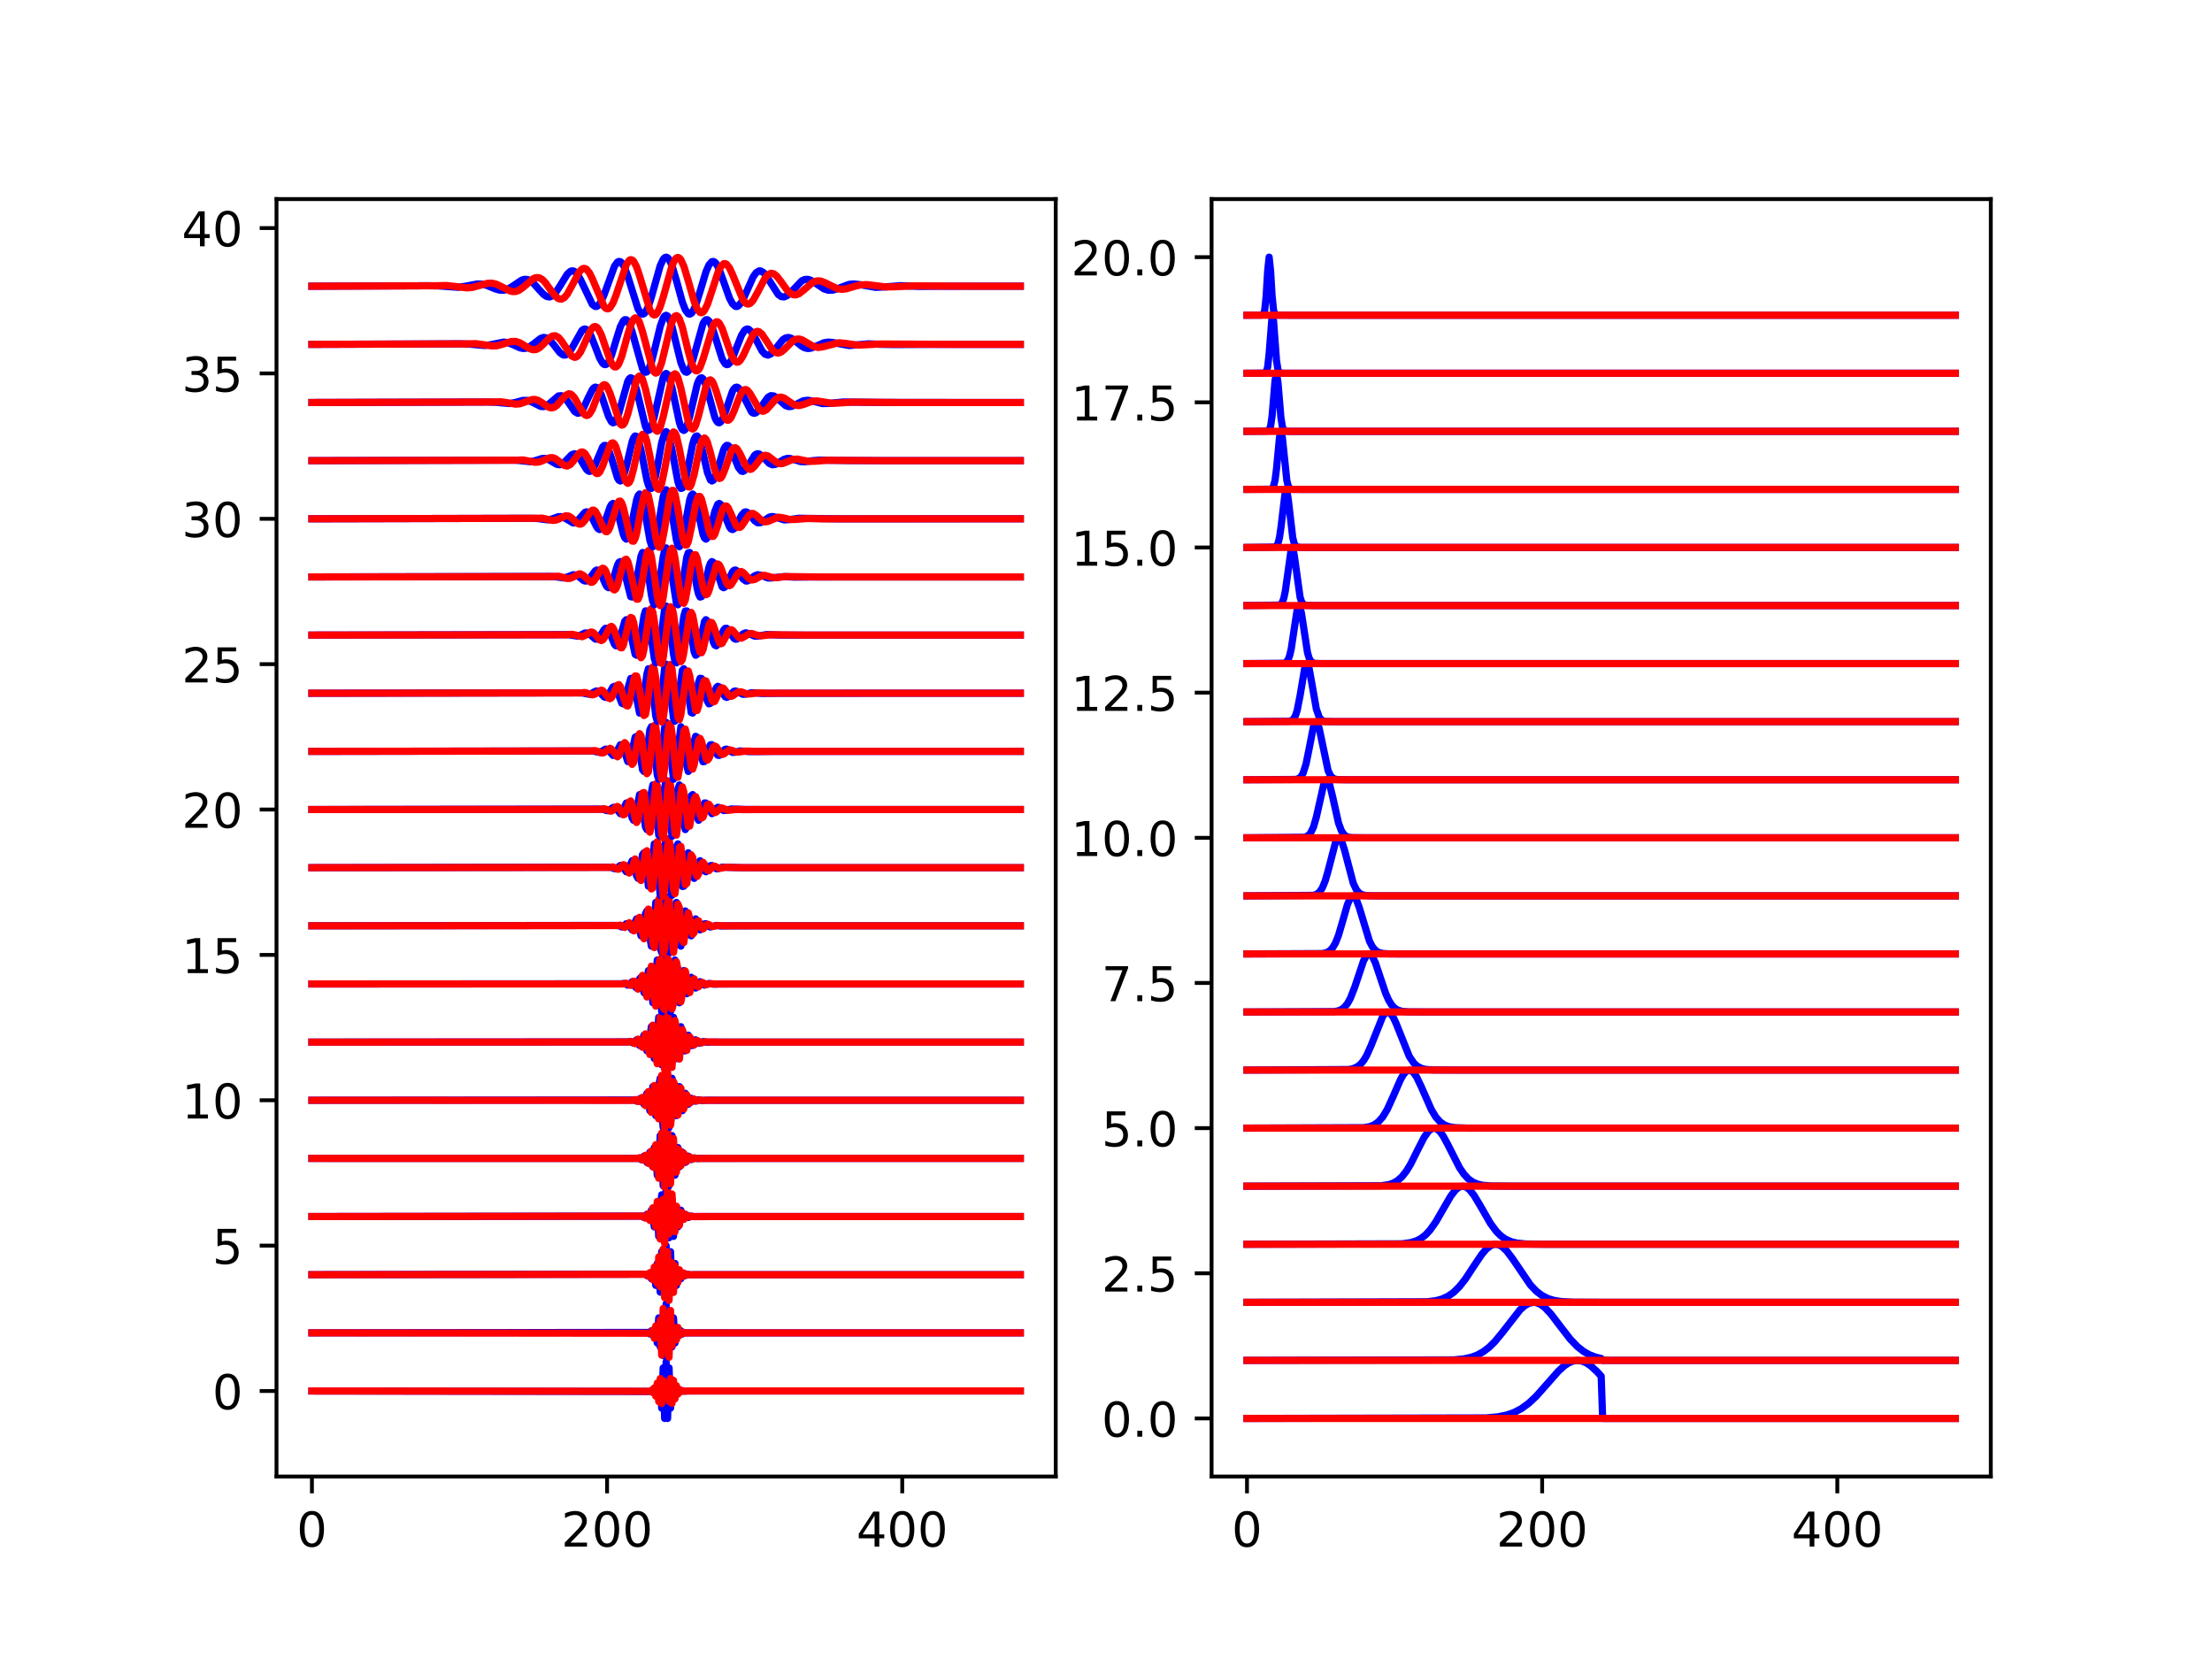 <?xml version="1.0" encoding="utf-8" standalone="no"?>
<!DOCTYPE svg PUBLIC "-//W3C//DTD SVG 1.1//EN"
  "http://www.w3.org/Graphics/SVG/1.1/DTD/svg11.dtd">
<!-- Created with matplotlib (https://matplotlib.org/) -->
<svg height="345.6pt" version="1.1" viewBox="0 0 460.8 345.6" width="460.8pt" xmlns="http://www.w3.org/2000/svg" xmlns:xlink="http://www.w3.org/1999/xlink">
 <defs>
  <style type="text/css">
*{stroke-linecap:butt;stroke-linejoin:round;}
  </style>
 </defs>
 <g id="figure_1">
  <g id="patch_1">
   <path d="M 0 345.6 
L 460.8 345.6 
L 460.8 0 
L 0 0 
z
" style="fill:#ffffff;"/>
  </g>
  <g id="axes_1">
   <g id="patch_2">
    <path d="M 57.6 307.584 
L 219.927 307.584 
L 219.927 41.472 
L 57.6 41.472 
z
" style="fill:#ffffff;"/>
   </g>
   <g id="matplotlib.axis_1">
    <g id="xtick_1">
     <g id="line2d_1">
      <defs>
       <path d="M 0 0 
L 0 3.5 
" id="me292a3e7ff" style="stroke:#000000;stroke-width:0.8;"/>
      </defs>
      <g>
       <use style="stroke:#000000;stroke-width:0.8;" x="64.979" xlink:href="#me292a3e7ff" y="307.584"/>
      </g>
     </g>
     <g id="text_1">
      <!-- 0 -->
      <defs>
       <path d="M 31.781 66.406 
Q 24.172 66.406 20.328 58.906 
Q 16.5 51.422 16.5 36.375 
Q 16.5 21.391 20.328 13.891 
Q 24.172 6.391 31.781 6.391 
Q 39.453 6.391 43.281 13.891 
Q 47.125 21.391 47.125 36.375 
Q 47.125 51.422 43.281 58.906 
Q 39.453 66.406 31.781 66.406 
z
M 31.781 74.219 
Q 44.047 74.219 50.516 64.516 
Q 56.984 54.828 56.984 36.375 
Q 56.984 17.969 50.516 8.266 
Q 44.047 -1.422 31.781 -1.422 
Q 19.531 -1.422 13.062 8.266 
Q 6.594 17.969 6.594 36.375 
Q 6.594 54.828 13.062 64.516 
Q 19.531 74.219 31.781 74.219 
z
" id="DejaVuSans-48"/>
      </defs>
      <g transform="translate(61.797 322.182)scale(0.1 -0.1)">
       <use xlink:href="#DejaVuSans-48"/>
      </g>
     </g>
    </g>
    <g id="xtick_2">
     <g id="line2d_2">
      <g>
       <use style="stroke:#000000;stroke-width:0.8;" x="126.466" xlink:href="#me292a3e7ff" y="307.584"/>
      </g>
     </g>
     <g id="text_2">
      <!-- 200 -->
      <defs>
       <path d="M 19.188 8.297 
L 53.609 8.297 
L 53.609 0 
L 7.328 0 
L 7.328 8.297 
Q 12.938 14.109 22.625 23.891 
Q 32.328 33.688 34.812 36.531 
Q 39.547 41.844 41.422 45.531 
Q 43.312 49.219 43.312 52.781 
Q 43.312 58.594 39.234 62.25 
Q 35.156 65.922 28.609 65.922 
Q 23.969 65.922 18.812 64.312 
Q 13.672 62.703 7.812 59.422 
L 7.812 69.391 
Q 13.766 71.781 18.938 73 
Q 24.125 74.219 28.422 74.219 
Q 39.75 74.219 46.484 68.547 
Q 53.219 62.891 53.219 53.422 
Q 53.219 48.922 51.531 44.891 
Q 49.859 40.875 45.406 35.406 
Q 44.188 33.984 37.641 27.219 
Q 31.109 20.453 19.188 8.297 
z
" id="DejaVuSans-50"/>
      </defs>
      <g transform="translate(116.922 322.182)scale(0.1 -0.1)">
       <use xlink:href="#DejaVuSans-50"/>
       <use x="63.623" xlink:href="#DejaVuSans-48"/>
       <use x="127.246" xlink:href="#DejaVuSans-48"/>
      </g>
     </g>
    </g>
    <g id="xtick_3">
     <g id="line2d_3">
      <g>
       <use style="stroke:#000000;stroke-width:0.8;" x="187.954" xlink:href="#me292a3e7ff" y="307.584"/>
      </g>
     </g>
     <g id="text_3">
      <!-- 400 -->
      <defs>
       <path d="M 37.797 64.312 
L 12.891 25.391 
L 37.797 25.391 
z
M 35.203 72.906 
L 47.609 72.906 
L 47.609 25.391 
L 58.016 25.391 
L 58.016 17.188 
L 47.609 17.188 
L 47.609 0 
L 37.797 0 
L 37.797 17.188 
L 4.891 17.188 
L 4.891 26.703 
z
" id="DejaVuSans-52"/>
      </defs>
      <g transform="translate(178.41 322.182)scale(0.1 -0.1)">
       <use xlink:href="#DejaVuSans-52"/>
       <use x="63.623" xlink:href="#DejaVuSans-48"/>
       <use x="127.246" xlink:href="#DejaVuSans-48"/>
      </g>
     </g>
    </g>
   </g>
   <g id="matplotlib.axis_2">
    <g id="ytick_1">
     <g id="line2d_4">
      <defs>
       <path d="M 0 0 
L -3.5 0 
" id="m573272d733" style="stroke:#000000;stroke-width:0.8;"/>
      </defs>
      <g>
       <use style="stroke:#000000;stroke-width:0.8;" x="57.6" xlink:href="#m573272d733" y="289.768"/>
      </g>
     </g>
     <g id="text_4">
      <!-- 0 -->
      <g transform="translate(44.237 293.567)scale(0.1 -0.1)">
       <use xlink:href="#DejaVuSans-48"/>
      </g>
     </g>
    </g>
    <g id="ytick_2">
     <g id="line2d_5">
      <g>
       <use style="stroke:#000000;stroke-width:0.8;" x="57.6" xlink:href="#m573272d733" y="259.486"/>
      </g>
     </g>
     <g id="text_5">
      <!-- 5 -->
      <defs>
       <path d="M 10.797 72.906 
L 49.516 72.906 
L 49.516 64.594 
L 19.828 64.594 
L 19.828 46.734 
Q 21.969 47.469 24.109 47.828 
Q 26.266 48.188 28.422 48.188 
Q 40.625 48.188 47.75 41.5 
Q 54.891 34.812 54.891 23.391 
Q 54.891 11.625 47.562 5.094 
Q 40.234 -1.422 26.906 -1.422 
Q 22.312 -1.422 17.547 -0.641 
Q 12.797 0.141 7.719 1.703 
L 7.719 11.625 
Q 12.109 9.234 16.797 8.062 
Q 21.484 6.891 26.703 6.891 
Q 35.156 6.891 40.078 11.328 
Q 45.016 15.766 45.016 23.391 
Q 45.016 31 40.078 35.438 
Q 35.156 39.891 26.703 39.891 
Q 22.75 39.891 18.812 39.016 
Q 14.891 38.141 10.797 36.281 
z
" id="DejaVuSans-53"/>
      </defs>
      <g transform="translate(44.237 263.285)scale(0.1 -0.1)">
       <use xlink:href="#DejaVuSans-53"/>
      </g>
     </g>
    </g>
    <g id="ytick_3">
     <g id="line2d_6">
      <g>
       <use style="stroke:#000000;stroke-width:0.8;" x="57.6" xlink:href="#m573272d733" y="229.204"/>
      </g>
     </g>
     <g id="text_6">
      <!-- 10 -->
      <defs>
       <path d="M 12.406 8.297 
L 28.516 8.297 
L 28.516 63.922 
L 10.984 60.406 
L 10.984 69.391 
L 28.422 72.906 
L 38.281 72.906 
L 38.281 8.297 
L 54.391 8.297 
L 54.391 0 
L 12.406 0 
z
" id="DejaVuSans-49"/>
      </defs>
      <g transform="translate(37.875 233.003)scale(0.1 -0.1)">
       <use xlink:href="#DejaVuSans-49"/>
       <use x="63.623" xlink:href="#DejaVuSans-48"/>
      </g>
     </g>
    </g>
    <g id="ytick_4">
     <g id="line2d_7">
      <g>
       <use style="stroke:#000000;stroke-width:0.8;" x="57.6" xlink:href="#m573272d733" y="198.922"/>
      </g>
     </g>
     <g id="text_7">
      <!-- 15 -->
      <g transform="translate(37.875 202.721)scale(0.1 -0.1)">
       <use xlink:href="#DejaVuSans-49"/>
       <use x="63.623" xlink:href="#DejaVuSans-53"/>
      </g>
     </g>
    </g>
    <g id="ytick_5">
     <g id="line2d_8">
      <g>
       <use style="stroke:#000000;stroke-width:0.8;" x="57.6" xlink:href="#m573272d733" y="168.64"/>
      </g>
     </g>
     <g id="text_8">
      <!-- 20 -->
      <g transform="translate(37.875 172.439)scale(0.1 -0.1)">
       <use xlink:href="#DejaVuSans-50"/>
       <use x="63.623" xlink:href="#DejaVuSans-48"/>
      </g>
     </g>
    </g>
    <g id="ytick_6">
     <g id="line2d_9">
      <g>
       <use style="stroke:#000000;stroke-width:0.8;" x="57.6" xlink:href="#m573272d733" y="138.358"/>
      </g>
     </g>
     <g id="text_9">
      <!-- 25 -->
      <g transform="translate(37.875 142.157)scale(0.1 -0.1)">
       <use xlink:href="#DejaVuSans-50"/>
       <use x="63.623" xlink:href="#DejaVuSans-53"/>
      </g>
     </g>
    </g>
    <g id="ytick_7">
     <g id="line2d_10">
      <g>
       <use style="stroke:#000000;stroke-width:0.8;" x="57.6" xlink:href="#m573272d733" y="108.076"/>
      </g>
     </g>
     <g id="text_10">
      <!-- 30 -->
      <defs>
       <path d="M 40.578 39.312 
Q 47.656 37.797 51.625 33 
Q 55.609 28.219 55.609 21.188 
Q 55.609 10.406 48.188 4.484 
Q 40.766 -1.422 27.094 -1.422 
Q 22.516 -1.422 17.656 -0.516 
Q 12.797 0.391 7.625 2.203 
L 7.625 11.719 
Q 11.719 9.328 16.594 8.109 
Q 21.484 6.891 26.812 6.891 
Q 36.078 6.891 40.938 10.547 
Q 45.797 14.203 45.797 21.188 
Q 45.797 27.641 41.281 31.266 
Q 36.766 34.906 28.719 34.906 
L 20.219 34.906 
L 20.219 43.016 
L 29.109 43.016 
Q 36.375 43.016 40.234 45.922 
Q 44.094 48.828 44.094 54.297 
Q 44.094 59.906 40.109 62.906 
Q 36.141 65.922 28.719 65.922 
Q 24.656 65.922 20.016 65.031 
Q 15.375 64.156 9.812 62.312 
L 9.812 71.094 
Q 15.438 72.656 20.344 73.438 
Q 25.25 74.219 29.594 74.219 
Q 40.828 74.219 47.359 69.109 
Q 53.906 64.016 53.906 55.328 
Q 53.906 49.266 50.438 45.094 
Q 46.969 40.922 40.578 39.312 
z
" id="DejaVuSans-51"/>
      </defs>
      <g transform="translate(37.875 111.875)scale(0.1 -0.1)">
       <use xlink:href="#DejaVuSans-51"/>
       <use x="63.623" xlink:href="#DejaVuSans-48"/>
      </g>
     </g>
    </g>
    <g id="ytick_8">
     <g id="line2d_11">
      <g>
       <use style="stroke:#000000;stroke-width:0.8;" x="57.6" xlink:href="#m573272d733" y="77.794"/>
      </g>
     </g>
     <g id="text_11">
      <!-- 35 -->
      <g transform="translate(37.875 81.593)scale(0.1 -0.1)">
       <use xlink:href="#DejaVuSans-51"/>
       <use x="63.623" xlink:href="#DejaVuSans-53"/>
      </g>
     </g>
    </g>
    <g id="ytick_9">
     <g id="line2d_12">
      <g>
       <use style="stroke:#000000;stroke-width:0.8;" x="57.6" xlink:href="#m573272d733" y="47.512"/>
      </g>
     </g>
     <g id="text_12">
      <!-- 40 -->
      <g transform="translate(37.875 51.311)scale(0.1 -0.1)">
       <use xlink:href="#DejaVuSans-52"/>
       <use x="63.623" xlink:href="#DejaVuSans-48"/>
      </g>
     </g>
    </g>
   </g>
   <g id="line2d_13">
    <path clip-path="url(#pb68b6eea9c)" d="M 64.979 289.768 
L 135.689 289.862 
L 135.997 289.653 
L 136.304 289.841 
L 136.612 289.875 
L 136.919 289.243 
L 137.226 291.025 
L 137.534 287.456 
L 137.841 293.342 
L 138.149 284.958 
L 138.456 295.488 
L 138.764 283.711 
L 139.071 295.488 
L 139.379 284.958 
L 139.686 293.342 
L 139.993 287.456 
L 140.301 291.025 
L 140.608 289.243 
L 140.916 289.875 
L 141.223 289.841 
L 141.531 289.653 
L 141.838 289.862 
L 142.145 289.707 
L 142.453 289.801 
L 143.375 289.765 
L 154.136 289.768 
L 212.549 289.768 
L 212.549 289.768 
" style="fill:none;stroke:#0000ff;stroke-linecap:square;stroke-width:1.5;"/>
   </g>
   <g id="line2d_14">
    <path clip-path="url(#pb68b6eea9c)" d="M 64.979 289.768 
L 135.382 289.834 
L 135.689 289.607 
L 135.997 290.11 
L 136.304 289.12 
L 136.612 290.862 
L 136.919 288.12 
L 137.226 291.97 
L 137.534 287.181 
L 137.841 292.38 
L 138.149 287.616 
L 138.456 290.989 
L 139.071 288.547 
L 139.379 291.92 
L 139.686 287.156 
L 139.993 292.355 
L 140.301 287.566 
L 140.608 291.415 
L 140.916 288.674 
L 141.223 290.416 
L 141.531 289.426 
L 141.838 289.928 
L 142.145 289.702 
L 142.453 289.791 
L 143.683 289.768 
L 212.549 289.768 
L 212.549 289.768 
" style="fill:none;stroke:#ff0000;stroke-linecap:square;stroke-width:1.5;"/>
   </g>
   <g id="line2d_15">
    <path clip-path="url(#pb68b6eea9c)" d="M 64.979 277.655 
L 135.074 277.569 
L 135.382 277.897 
L 135.689 277.233 
L 135.997 278.111 
L 136.612 276.823 
L 136.919 279.775 
L 137.226 274.542 
L 137.534 280.582 
L 137.841 276.58 
L 138.149 275.67 
L 138.456 282.527 
L 138.764 271.599 
L 139.071 282.527 
L 139.379 275.67 
L 139.686 276.58 
L 139.993 280.582 
L 140.301 274.542 
L 140.608 279.775 
L 140.916 276.823 
L 141.531 278.111 
L 141.838 277.233 
L 142.145 277.897 
L 142.453 277.569 
L 143.068 277.673 
L 143.99 277.653 
L 157.517 277.655 
L 212.549 277.655 
L 212.549 277.655 
" style="fill:none;stroke:#0000ff;stroke-linecap:square;stroke-width:1.5;"/>
   </g>
   <g id="line2d_16">
    <path clip-path="url(#pb68b6eea9c)" d="M 64.979 277.655 
L 135.382 277.732 
L 135.689 277.782 
L 135.997 277.091 
L 136.304 278.784 
L 136.612 276.198 
L 136.919 278.687 
L 137.226 278.113 
L 137.534 274.955 
L 137.841 282.317 
L 138.149 272.575 
L 138.456 280.982 
L 139.071 274.328 
L 139.379 282.735 
L 139.686 272.993 
L 139.993 280.355 
L 140.301 277.197 
L 140.608 276.623 
L 140.916 279.112 
L 141.223 276.526 
L 141.531 278.219 
L 141.838 277.528 
L 142.145 277.578 
L 142.453 277.765 
L 142.76 277.583 
L 143.068 277.686 
L 143.99 277.657 
L 154.136 277.655 
L 212.549 277.655 
L 212.549 277.655 
" style="fill:none;stroke:#ff0000;stroke-linecap:square;stroke-width:1.5;"/>
   </g>
   <g id="line2d_17">
    <path clip-path="url(#pb68b6eea9c)" d="M 64.979 265.542 
L 134.46 265.433 
L 134.767 265.742 
L 135.382 265.184 
L 135.689 266.384 
L 135.997 264.877 
L 136.304 264.932 
L 136.612 267.764 
L 136.919 263.199 
L 137.226 265.428 
L 137.534 269.18 
L 137.841 260.748 
L 138.149 267.206 
L 138.456 269.062 
L 138.764 259.486 
L 139.071 269.062 
L 139.379 267.206 
L 139.686 260.748 
L 139.993 269.18 
L 140.301 265.428 
L 140.608 263.199 
L 140.916 267.764 
L 141.223 264.932 
L 141.531 264.877 
L 141.838 266.384 
L 142.145 265.184 
L 142.76 265.742 
L 143.068 265.433 
L 143.683 265.571 
L 144.298 265.546 
L 163.666 265.542 
L 212.549 265.542 
L 212.549 265.542 
" style="fill:none;stroke:#0000ff;stroke-linecap:square;stroke-width:1.5;"/>
   </g>
   <g id="line2d_18">
    <path clip-path="url(#pb68b6eea9c)" d="M 64.979 265.542 
L 134.767 265.459 
L 135.074 265.886 
L 135.382 265.114 
L 135.689 265.49 
L 135.997 266.573 
L 136.304 263.939 
L 136.612 266.159 
L 136.919 267.381 
L 137.226 261.844 
L 137.534 268.05 
L 137.841 267.199 
L 138.149 260.198 
L 138.456 270.325 
L 139.071 260.76 
L 139.379 270.886 
L 139.686 263.886 
L 139.993 263.034 
L 140.301 269.24 
L 140.608 263.703 
L 140.916 264.925 
L 141.223 267.145 
L 141.531 264.511 
L 141.838 265.594 
L 142.145 265.97 
L 142.453 265.198 
L 142.76 265.625 
L 143.068 265.608 
L 143.375 265.471 
L 143.683 265.568 
L 145.527 265.543 
L 212.549 265.542 
L 212.549 265.542 
" style="fill:none;stroke:#ff0000;stroke-linecap:square;stroke-width:1.5;"/>
   </g>
   <g id="line2d_19">
    <path clip-path="url(#pb68b6eea9c)" d="M 64.979 253.429 
L 133.845 253.336 
L 134.152 253.626 
L 134.46 253.455 
L 134.767 252.953 
L 135.074 253.838 
L 135.382 254.015 
L 135.689 252.108 
L 135.997 253.545 
L 136.304 255.584 
L 136.612 251.439 
L 136.919 251.785 
L 137.226 257.569 
L 137.841 248.897 
L 138.149 257.853 
L 138.456 255.431 
L 138.764 247.373 
L 139.071 255.431 
L 139.379 257.853 
L 139.686 248.897 
L 139.993 252.468 
L 140.301 257.569 
L 140.608 251.785 
L 140.916 251.439 
L 141.223 255.584 
L 141.838 252.108 
L 142.145 254.015 
L 142.453 253.838 
L 142.76 252.953 
L 143.068 253.454 
L 143.375 253.626 
L 143.683 253.336 
L 144.605 253.423 
L 148.602 253.429 
L 212.549 253.429 
L 212.549 253.429 
" style="fill:none;stroke:#0000ff;stroke-linecap:square;stroke-width:1.5;"/>
   </g>
   <g id="line2d_20">
    <path clip-path="url(#pb68b6eea9c)" d="M 64.979 253.429 
L 134.152 253.342 
L 134.46 253.759 
L 135.074 252.842 
L 135.382 254.248 
L 135.689 253.808 
L 135.997 251.611 
L 136.304 254.354 
L 136.612 255.577 
L 136.919 250.282 
L 137.226 252.849 
L 137.534 258.109 
L 137.841 250.683 
L 138.149 249.822 
L 138.456 259.051 
L 139.071 247.808 
L 139.379 257.036 
L 139.686 256.175 
L 139.993 248.75 
L 140.301 254.01 
L 140.608 256.577 
L 140.916 251.281 
L 141.223 252.505 
L 141.531 255.248 
L 141.838 253.051 
L 142.145 252.61 
L 142.453 254.017 
L 143.068 253.099 
L 143.375 253.517 
L 143.683 253.528 
L 143.99 253.355 
L 144.605 253.457 
L 145.527 253.434 
L 153.521 253.429 
L 212.549 253.429 
L 212.549 253.429 
" style="fill:none;stroke:#ff0000;stroke-linecap:square;stroke-width:1.5;"/>
   </g>
   <g id="line2d_21">
    <path clip-path="url(#pb68b6eea9c)" d="M 64.979 241.317 
L 133.23 241.313 
L 133.537 241.557 
L 134.152 240.839 
L 134.767 242.155 
L 135.074 240.723 
L 135.382 240.02 
L 135.689 242.576 
L 135.997 243.068 
L 136.304 239.061 
L 136.612 239.284 
L 136.919 244.813 
L 137.226 243.276 
L 137.534 236.563 
L 137.841 239.881 
L 138.149 247.018 
L 138.764 235.26 
L 139.379 247.018 
L 139.686 239.881 
L 139.993 236.563 
L 140.301 243.276 
L 140.608 244.813 
L 140.916 239.284 
L 141.223 239.061 
L 141.531 243.068 
L 141.838 242.576 
L 142.145 240.02 
L 142.453 240.723 
L 142.76 242.155 
L 143.375 240.839 
L 143.99 241.557 
L 144.605 241.209 
L 145.22 241.359 
L 145.835 241.302 
L 147.679 241.317 
L 212.549 241.317 
L 212.549 241.317 
" style="fill:none;stroke:#0000ff;stroke-linecap:square;stroke-width:1.5;"/>
   </g>
   <g id="line2d_22">
    <path clip-path="url(#pb68b6eea9c)" d="M 64.979 241.317 
L 132.922 241.328 
L 133.23 241.154 
L 133.537 241.333 
L 133.845 241.66 
L 134.46 240.674 
L 135.074 242.376 
L 135.382 240.431 
L 135.689 239.782 
L 135.997 243.034 
L 136.304 243.242 
L 136.612 238.46 
L 136.919 239.267 
L 137.226 245.459 
L 137.534 243.07 
L 137.841 236.03 
L 138.149 240.298 
L 138.456 247.282 
L 139.071 235.351 
L 139.379 242.335 
L 139.686 246.603 
L 139.993 239.563 
L 140.301 237.174 
L 140.608 243.366 
L 140.916 244.173 
L 141.223 239.391 
L 141.531 239.599 
L 141.838 242.851 
L 142.145 242.202 
L 142.453 240.257 
L 142.76 240.94 
L 143.068 241.959 
L 143.683 240.973 
L 144.298 241.48 
L 144.912 241.248 
L 145.527 241.342 
L 146.757 241.319 
L 155.98 241.317 
L 212.549 241.317 
L 212.549 241.317 
" style="fill:none;stroke:#ff0000;stroke-linecap:square;stroke-width:1.5;"/>
   </g>
   <g id="line2d_23">
    <path clip-path="url(#pb68b6eea9c)" d="M 64.979 229.204 
L 132.307 229.149 
L 132.615 229.388 
L 132.922 229.378 
L 133.23 228.918 
L 133.537 228.783 
L 134.152 230.046 
L 134.767 227.752 
L 135.074 229.221 
L 135.382 231.381 
L 135.689 229.861 
L 135.997 226.36 
L 136.304 227.453 
L 136.612 232.402 
L 136.919 232.355 
L 137.226 226.199 
L 137.534 224.626 
L 137.841 231.365 
L 138.149 234.858 
L 138.764 223.147 
L 139.379 234.858 
L 139.686 231.365 
L 139.993 224.626 
L 140.301 226.2 
L 140.608 232.355 
L 140.916 232.402 
L 141.223 227.453 
L 141.531 226.36 
L 141.838 229.861 
L 142.145 231.381 
L 142.76 227.752 
L 143.375 230.046 
L 143.683 229.565 
L 143.99 228.783 
L 144.298 228.918 
L 144.605 229.378 
L 144.912 229.388 
L 145.22 229.149 
L 145.527 229.103 
L 146.142 229.252 
L 147.064 229.198 
L 149.831 229.204 
L 212.549 229.204 
L 212.549 229.204 
" style="fill:none;stroke:#0000ff;stroke-linecap:square;stroke-width:1.5;"/>
   </g>
   <g id="line2d_24">
    <path clip-path="url(#pb68b6eea9c)" d="M 64.979 229.204 
L 132 229.229 
L 132.307 229.065 
L 132.615 229.101 
L 132.922 229.438 
L 133.23 229.482 
L 133.537 228.872 
L 133.845 228.596 
L 134.46 230.329 
L 135.074 227.395 
L 135.382 228.936 
L 135.689 231.736 
L 135.997 230.358 
L 136.304 226.128 
L 136.612 226.778 
L 136.919 232.384 
L 137.226 233.087 
L 137.534 226.542 
L 137.841 224.021 
L 138.456 235.158 
L 139.071 223.25 
L 139.379 227.679 
L 139.686 234.387 
L 139.993 231.866 
L 140.301 225.32 
L 140.608 226.023 
L 140.916 231.63 
L 141.223 232.28 
L 141.531 228.049 
L 141.838 226.671 
L 142.145 229.471 
L 142.453 231.012 
L 143.068 228.078 
L 143.683 229.811 
L 143.99 229.535 
L 144.298 228.926 
L 144.605 228.969 
L 144.912 229.306 
L 145.22 229.343 
L 145.835 229.133 
L 146.45 229.235 
L 147.987 229.206 
L 158.132 229.204 
L 212.549 229.204 
L 212.549 229.204 
" style="fill:none;stroke:#ff0000;stroke-linecap:square;stroke-width:1.5;"/>
   </g>
   <g id="line2d_25">
    <path clip-path="url(#pb68b6eea9c)" d="M 64.979 217.091 
L 130.77 217.048 
L 131.078 216.976 
L 132 217.287 
L 132.615 216.613 
L 132.922 216.995 
L 133.23 217.786 
L 133.537 217.791 
L 134.152 215.64 
L 134.46 216.747 
L 134.767 218.899 
L 135.074 218.911 
L 135.689 213.881 
L 135.997 216.232 
L 136.304 220.514 
L 136.612 220.527 
L 137.226 211.924 
L 137.534 215.575 
L 137.841 221.803 
L 138.149 221.81 
L 138.456 215.183 
L 138.764 211.035 
L 139.071 215.183 
L 139.379 221.81 
L 139.686 221.803 
L 139.993 215.575 
L 140.301 211.924 
L 140.608 215.371 
L 140.916 220.527 
L 141.223 220.514 
L 141.531 216.232 
L 141.838 213.881 
L 142.145 215.976 
L 142.453 218.911 
L 142.76 218.899 
L 143.068 216.747 
L 143.375 215.64 
L 143.99 217.791 
L 144.298 217.786 
L 144.605 216.995 
L 144.912 216.613 
L 145.527 217.287 
L 145.835 217.285 
L 146.45 216.976 
L 147.372 217.131 
L 148.294 217.083 
L 150.754 217.091 
L 212.549 217.091 
L 212.549 217.091 
" style="fill:none;stroke:#0000ff;stroke-linecap:square;stroke-width:1.5;"/>
   </g>
   <g id="line2d_26">
    <path clip-path="url(#pb68b6eea9c)" d="M 64.979 217.091 
L 131.078 217.067 
L 131.385 216.933 
L 131.693 217 
L 132 217.298 
L 132.307 217.421 
L 132.922 216.479 
L 133.23 216.731 
L 133.537 217.771 
L 133.845 218.175 
L 134.46 215.368 
L 134.767 216.057 
L 135.074 218.716 
L 135.382 219.682 
L 135.997 213.563 
L 136.304 214.939 
L 136.612 219.91 
L 136.919 221.599 
L 137.534 211.831 
L 137.841 213.845 
L 138.149 220.642 
L 138.456 222.799 
L 139.071 211.383 
L 139.379 213.54 
L 139.686 220.337 
L 139.993 222.351 
L 140.608 212.583 
L 140.916 214.272 
L 141.223 219.243 
L 141.531 220.619 
L 142.145 214.5 
L 142.453 215.466 
L 142.76 218.125 
L 143.068 218.814 
L 143.683 216.007 
L 143.99 216.411 
L 144.298 217.451 
L 144.605 217.703 
L 145.22 216.761 
L 145.527 216.884 
L 145.835 217.181 
L 146.142 217.249 
L 146.757 217.018 
L 148.602 217.084 
L 152.291 217.091 
L 212.549 217.091 
L 212.549 217.091 
" style="fill:none;stroke:#ff0000;stroke-linecap:square;stroke-width:1.5;"/>
   </g>
   <g id="line2d_27">
    <path clip-path="url(#pb68b6eea9c)" d="M 64.979 204.978 
L 129.54 204.937 
L 129.848 204.867 
L 130.155 204.912 
L 130.77 205.22 
L 131.078 205.089 
L 131.693 204.5 
L 132 204.823 
L 132.307 205.525 
L 132.615 205.833 
L 132.922 205.142 
L 133.23 203.935 
L 133.537 203.592 
L 133.845 204.898 
L 134.152 206.769 
L 134.46 207.013 
L 135.074 202.196 
L 135.382 202.278 
L 135.997 208.891 
L 136.304 208.208 
L 136.919 199.989 
L 137.226 201.509 
L 137.841 210.748 
L 138.149 208.307 
L 138.456 202.151 
L 138.764 198.922 
L 139.071 202.152 
L 139.379 208.307 
L 139.686 210.748 
L 139.993 207.068 
L 140.301 201.508 
L 140.608 199.989 
L 141.223 208.208 
L 141.531 208.891 
L 142.145 202.278 
L 142.453 202.196 
L 143.068 207.013 
L 143.375 206.769 
L 143.99 203.592 
L 144.298 203.935 
L 144.605 205.142 
L 144.912 205.833 
L 145.22 205.525 
L 145.527 204.823 
L 145.835 204.5 
L 146.142 204.72 
L 146.45 205.089 
L 146.757 205.22 
L 147.679 204.867 
L 148.602 205.025 
L 149.831 204.974 
L 153.213 204.978 
L 212.549 204.978 
L 212.549 204.978 
" style="fill:none;stroke:#0000ff;stroke-linecap:square;stroke-width:1.5;"/>
   </g>
   <g id="line2d_28">
    <path clip-path="url(#pb68b6eea9c)" d="M 64.979 204.978 
L 129.848 204.976 
L 130.463 204.823 
L 131.385 205.274 
L 132 204.391 
L 132.307 204.472 
L 132.922 206.055 
L 133.23 205.753 
L 133.845 203.185 
L 134.152 203.922 
L 134.46 206.225 
L 134.767 207.686 
L 135.074 206.241 
L 135.382 202.898 
L 135.689 201.265 
L 135.997 203.683 
L 136.304 208.066 
L 136.612 209.596 
L 136.919 206.058 
L 137.226 200.869 
L 137.534 199.769 
L 138.149 209.901 
L 138.456 210.302 
L 139.071 199.654 
L 139.379 200.056 
L 139.993 210.188 
L 140.301 209.087 
L 140.916 200.36 
L 141.223 201.89 
L 141.531 206.273 
L 141.838 208.691 
L 142.145 207.058 
L 142.453 203.715 
L 142.76 202.27 
L 143.068 203.731 
L 143.375 206.034 
L 143.683 206.771 
L 144.298 204.203 
L 144.605 203.901 
L 145.22 205.484 
L 145.527 205.566 
L 146.142 204.683 
L 146.45 204.688 
L 147.064 205.133 
L 147.679 204.98 
L 148.294 204.925 
L 149.217 204.997 
L 150.754 204.982 
L 165.203 204.978 
L 212.549 204.978 
L 212.549 204.978 
" style="fill:none;stroke:#ff0000;stroke-linecap:square;stroke-width:1.5;"/>
   </g>
   <g id="line2d_29">
    <path clip-path="url(#pb68b6eea9c)" d="M 64.979 192.865 
L 128.311 192.781 
L 128.926 192.833 
L 129.54 193.107 
L 129.848 193.017 
L 130.463 192.429 
L 130.77 192.457 
L 131.693 193.71 
L 132 193.121 
L 132.307 192.06 
L 132.615 191.419 
L 132.922 191.974 
L 133.537 194.95 
L 133.845 194.748 
L 134.46 190.353 
L 134.767 189.765 
L 135.074 191.886 
L 135.382 195.291 
L 135.689 197.099 
L 135.997 195.418 
L 136.612 187.995 
L 136.919 188.621 
L 137.534 197.537 
L 137.841 198.424 
L 138.149 194.672 
L 138.456 189.302 
L 138.764 186.809 
L 139.071 189.302 
L 139.686 198.424 
L 139.993 197.537 
L 140.608 188.621 
L 140.916 187.995 
L 141.838 197.099 
L 142.145 195.291 
L 142.453 191.886 
L 142.76 189.765 
L 143.068 190.353 
L 143.683 194.748 
L 143.99 194.95 
L 144.605 191.974 
L 144.912 191.419 
L 145.22 192.06 
L 145.527 193.121 
L 145.835 193.71 
L 146.142 193.525 
L 146.757 192.457 
L 147.064 192.429 
L 147.679 193.017 
L 147.987 193.107 
L 149.217 192.781 
L 150.139 192.91 
L 151.676 192.867 
L 157.825 192.865 
L 212.549 192.865 
L 212.549 192.865 
" style="fill:none;stroke:#0000ff;stroke-linecap:square;stroke-width:1.5;"/>
   </g>
   <g id="line2d_30">
    <path clip-path="url(#pb68b6eea9c)" d="M 64.979 192.865 
L 128.618 192.814 
L 129.233 192.72 
L 130.155 193.203 
L 130.463 192.965 
L 131.078 192.219 
L 131.385 192.463 
L 132 193.908 
L 132.307 193.824 
L 132.922 191.457 
L 133.23 191.095 
L 133.537 192.317 
L 133.845 194.394 
L 134.152 195.572 
L 134.46 194.516 
L 135.074 189.381 
L 135.382 189.773 
L 135.997 196.612 
L 136.304 197.406 
L 136.612 194.322 
L 136.919 189.649 
L 137.226 187.327 
L 137.534 189.566 
L 138.149 198.556 
L 138.456 197.736 
L 139.071 187.995 
L 139.379 187.175 
L 140.301 198.403 
L 140.608 196.081 
L 141.223 188.325 
L 141.531 189.119 
L 142.145 195.957 
L 142.453 196.35 
L 143.375 190.159 
L 143.683 191.336 
L 143.99 193.414 
L 144.298 194.636 
L 144.605 194.273 
L 145.22 191.907 
L 145.527 191.823 
L 146.142 193.268 
L 146.45 193.512 
L 146.757 193.22 
L 147.064 192.766 
L 147.372 192.528 
L 147.679 192.607 
L 148.294 193.01 
L 148.909 192.916 
L 149.524 192.79 
L 151.061 192.868 
L 153.521 192.864 
L 212.549 192.865 
L 212.549 192.865 
" style="fill:none;stroke:#ff0000;stroke-linecap:square;stroke-width:1.5;"/>
   </g>
   <g id="line2d_31">
    <path clip-path="url(#pb68b6eea9c)" d="M 64.979 180.752 
L 126.774 180.657 
L 127.388 180.708 
L 128.003 180.971 
L 128.311 180.979 
L 128.926 180.523 
L 129.233 180.299 
L 129.54 180.339 
L 130.463 181.605 
L 130.77 181.429 
L 131.693 179.302 
L 132 179.766 
L 132.615 182.476 
L 132.922 182.986 
L 133.23 182.023 
L 133.845 178.036 
L 134.152 177.643 
L 134.46 179.332 
L 135.074 184.615 
L 135.382 184.663 
L 135.689 182.084 
L 136.304 175.792 
L 136.612 176.315 
L 137.534 186.514 
L 137.841 185.282 
L 138.456 176.608 
L 138.764 174.696 
L 139.071 176.608 
L 139.686 185.282 
L 139.993 186.514 
L 140.301 184.132 
L 140.916 176.315 
L 141.223 175.792 
L 141.531 178.321 
L 142.145 184.663 
L 142.453 184.615 
L 143.375 177.643 
L 143.683 178.036 
L 144.298 182.023 
L 144.605 182.986 
L 144.912 182.476 
L 145.527 179.766 
L 145.835 179.302 
L 146.142 179.769 
L 146.757 181.429 
L 147.064 181.605 
L 147.372 181.256 
L 147.987 180.339 
L 148.294 180.299 
L 149.217 180.979 
L 149.524 180.971 
L 150.446 180.641 
L 154.443 180.757 
L 163.051 180.752 
L 212.549 180.752 
L 212.549 180.752 
" style="fill:none;stroke:#0000ff;stroke-linecap:square;stroke-width:1.5;"/>
   </g>
   <g id="line2d_32">
    <path clip-path="url(#pb68b6eea9c)" d="M 64.979 180.752 
L 127.081 180.697 
L 127.696 180.591 
L 128.311 180.9 
L 128.618 181.071 
L 128.926 181.063 
L 129.54 180.408 
L 129.848 180.123 
L 130.155 180.216 
L 131.078 181.879 
L 131.385 181.582 
L 132.307 178.93 
L 132.615 179.614 
L 133.23 182.945 
L 133.537 183.421 
L 133.845 182.122 
L 134.46 177.472 
L 134.767 177.221 
L 135.074 179.342 
L 135.689 185.185 
L 135.997 184.973 
L 136.919 175.339 
L 137.226 176.209 
L 138.149 186.734 
L 138.456 185.146 
L 139.071 176.359 
L 139.379 174.771 
L 139.686 176.954 
L 140.301 185.296 
L 140.608 186.166 
L 140.916 183.667 
L 141.531 176.532 
L 141.838 176.32 
L 142.76 184.284 
L 143.068 184.034 
L 143.99 178.084 
L 144.298 178.56 
L 144.912 181.891 
L 145.22 182.575 
L 145.527 182.072 
L 146.142 179.923 
L 146.45 179.626 
L 146.757 180.039 
L 147.372 181.289 
L 147.679 181.382 
L 148.602 180.442 
L 148.909 180.434 
L 149.831 180.914 
L 150.446 180.808 
L 151.061 180.677 
L 154.75 180.757 
L 173.197 180.752 
L 212.549 180.752 
L 212.549 180.752 
" style="fill:none;stroke:#ff0000;stroke-linecap:square;stroke-width:1.5;"/>
   </g>
   <g id="line2d_33">
    <path clip-path="url(#pb68b6eea9c)" d="M 64.979 168.64 
L 124.929 168.546 
L 125.544 168.566 
L 126.466 168.878 
L 126.774 168.85 
L 127.388 168.438 
L 127.696 168.22 
L 128.003 168.173 
L 128.311 168.38 
L 129.233 169.503 
L 129.54 169.327 
L 130.463 167.29 
L 130.77 167.271 
L 131.078 167.997 
L 131.693 170.418 
L 132 170.884 
L 132.307 170.239 
L 133.23 165.531 
L 133.537 165.771 
L 133.845 167.542 
L 134.46 172.277 
L 134.767 172.819 
L 135.074 171.286 
L 135.689 165.131 
L 135.997 163.514 
L 136.304 164.343 
L 137.226 173.962 
L 137.534 174.214 
L 137.841 171.742 
L 138.456 164.042 
L 138.764 162.583 
L 139.071 164.043 
L 139.993 174.214 
L 140.301 173.962 
L 140.608 171.205 
L 141.223 164.343 
L 141.531 163.514 
L 141.838 165.131 
L 142.453 171.286 
L 142.76 172.819 
L 143.068 172.277 
L 143.99 165.771 
L 144.298 165.531 
L 144.605 166.732 
L 145.22 170.239 
L 145.527 170.884 
L 145.835 170.418 
L 146.757 167.271 
L 147.064 167.29 
L 148.294 169.503 
L 148.602 169.261 
L 149.217 168.38 
L 149.524 168.173 
L 149.831 168.22 
L 150.754 168.85 
L 151.369 168.795 
L 152.291 168.526 
L 155.365 168.625 
L 159.362 168.64 
L 212.549 168.64 
L 212.549 168.64 
" style="fill:none;stroke:#0000ff;stroke-linecap:square;stroke-width:1.5;"/>
   </g>
   <g id="line2d_34">
    <path clip-path="url(#pb68b6eea9c)" d="M 64.979 168.64 
L 125.236 168.601 
L 125.851 168.471 
L 126.466 168.643 
L 127.081 168.962 
L 127.388 168.961 
L 127.696 168.771 
L 128.311 168.117 
L 128.618 167.991 
L 128.926 168.197 
L 129.848 169.742 
L 130.155 169.636 
L 130.463 168.952 
L 131.078 167.055 
L 131.385 166.848 
L 131.693 167.567 
L 132.307 170.537 
L 132.615 171.336 
L 132.922 170.847 
L 133.845 165.203 
L 134.152 165.097 
L 134.46 166.806 
L 135.074 172.311 
L 135.382 173.365 
L 135.689 172.127 
L 136.612 163.304 
L 136.919 163.627 
L 137.226 166.445 
L 137.841 173.713 
L 138.149 174.573 
L 138.456 172.564 
L 139.071 164.716 
L 139.379 162.707 
L 139.686 163.566 
L 140.608 173.652 
L 140.916 173.976 
L 141.223 171.778 
L 141.838 165.152 
L 142.145 163.914 
L 142.453 164.968 
L 143.375 172.182 
L 143.683 172.077 
L 144.298 168.165 
L 144.605 166.432 
L 144.912 165.944 
L 145.22 166.742 
L 145.835 169.712 
L 146.142 170.431 
L 146.45 170.225 
L 147.372 167.643 
L 147.679 167.538 
L 147.987 167.94 
L 148.602 169.082 
L 148.909 169.288 
L 149.217 169.163 
L 150.139 168.318 
L 150.446 168.317 
L 151.676 168.808 
L 153.521 168.605 
L 154.75 168.661 
L 157.21 168.644 
L 178.731 168.64 
L 212.549 168.64 
L 212.549 168.64 
" style="fill:none;stroke:#ff0000;stroke-linecap:square;stroke-width:1.5;"/>
   </g>
   <g id="line2d_35">
    <path clip-path="url(#pb68b6eea9c)" d="M 64.979 156.527 
L 122.777 156.438 
L 123.392 156.43 
L 124.929 156.74 
L 125.544 156.402 
L 126.159 156.058 
L 126.466 156.095 
L 126.774 156.328 
L 127.696 157.367 
L 128.003 157.331 
L 128.311 156.949 
L 129.233 155.14 
L 129.54 155.151 
L 129.848 155.729 
L 130.77 158.636 
L 131.078 158.693 
L 131.385 157.889 
L 132.307 153.573 
L 132.615 153.389 
L 132.922 154.415 
L 133.845 160.335 
L 134.152 160.712 
L 134.46 159.51 
L 135.382 152.009 
L 135.689 151.388 
L 135.997 152.674 
L 136.919 161.458 
L 137.226 162.34 
L 137.534 161.085 
L 138.456 151.58 
L 138.764 150.47 
L 139.071 151.58 
L 140.301 162.34 
L 140.608 161.458 
L 141.838 151.388 
L 142.145 152.009 
L 142.76 157.055 
L 143.068 159.51 
L 143.375 160.712 
L 143.683 160.335 
L 144.298 156.395 
L 144.605 154.415 
L 144.912 153.389 
L 145.22 153.573 
L 145.527 154.762 
L 146.142 157.889 
L 146.45 158.693 
L 146.757 158.636 
L 147.064 157.861 
L 147.679 155.729 
L 147.987 155.151 
L 148.294 155.14 
L 148.602 155.605 
L 149.217 156.949 
L 149.524 157.331 
L 149.831 157.367 
L 150.139 157.111 
L 150.754 156.328 
L 151.061 156.095 
L 151.369 156.058 
L 151.983 156.402 
L 152.598 156.74 
L 153.213 156.708 
L 154.136 156.43 
L 155.058 156.486 
L 155.98 156.577 
L 160.899 156.525 
L 198.407 156.527 
L 212.549 156.527 
L 212.549 156.527 
" style="fill:none;stroke:#0000ff;stroke-linecap:square;stroke-width:1.5;"/>
   </g>
   <g id="line2d_36">
    <path clip-path="url(#pb68b6eea9c)" d="M 64.979 156.527 
L 123.392 156.433 
L 124.007 156.362 
L 124.621 156.547 
L 125.236 156.834 
L 125.544 156.868 
L 125.851 156.762 
L 127.081 155.88 
L 127.388 156.05 
L 128.618 157.659 
L 128.926 157.406 
L 129.54 155.838 
L 129.848 155.044 
L 130.155 154.704 
L 130.463 155.042 
L 131.078 157.409 
L 131.385 158.647 
L 131.693 159.232 
L 132 158.827 
L 132.307 157.452 
L 132.922 153.741 
L 133.23 152.831 
L 133.537 153.258 
L 133.845 155.002 
L 134.46 159.888 
L 134.767 161.18 
L 135.074 160.796 
L 135.382 158.755 
L 135.997 152.809 
L 136.304 151.132 
L 136.612 151.4 
L 136.919 153.601 
L 137.534 160.29 
L 137.841 162.288 
L 138.149 162.192 
L 138.456 160.005 
L 139.071 153.048 
L 139.379 150.862 
L 139.686 150.766 
L 139.993 152.764 
L 140.916 161.654 
L 141.223 161.922 
L 141.531 160.244 
L 142.453 152.258 
L 142.76 151.874 
L 143.068 153.166 
L 143.99 159.796 
L 144.298 160.223 
L 144.605 159.313 
L 145.527 154.227 
L 145.835 153.822 
L 146.142 154.407 
L 147.064 158.012 
L 147.372 158.35 
L 147.679 158.009 
L 148.602 155.648 
L 148.909 155.395 
L 149.217 155.574 
L 150.139 157.003 
L 150.446 157.174 
L 150.754 157.091 
L 151.983 156.186 
L 152.598 156.349 
L 153.213 156.633 
L 153.828 156.681 
L 155.365 156.456 
L 157.517 156.533 
L 160.592 156.528 
L 182.112 156.527 
L 212.549 156.527 
L 212.549 156.527 
" style="fill:none;stroke:#ff0000;stroke-linecap:square;stroke-width:1.5;"/>
   </g>
   <g id="line2d_37">
    <path clip-path="url(#pb68b6eea9c)" d="M 64.979 144.414 
L 120.317 144.327 
L 121.24 144.35 
L 122.777 144.635 
L 123.392 144.371 
L 124.007 144.013 
L 124.314 143.937 
L 124.621 143.997 
L 125.236 144.527 
L 125.851 145.173 
L 126.159 145.28 
L 126.466 145.137 
L 127.081 144.16 
L 127.696 143.097 
L 128.003 142.969 
L 128.311 143.264 
L 128.926 144.911 
L 129.54 146.513 
L 129.848 146.628 
L 130.155 146.09 
L 130.77 143.545 
L 131.385 141.34 
L 131.693 141.299 
L 132 142.175 
L 133.23 148.55 
L 133.537 148.441 
L 133.845 147.152 
L 134.767 140.373 
L 135.074 139.302 
L 135.382 139.634 
L 135.689 141.35 
L 136.612 149.205 
L 136.919 150.219 
L 137.226 149.624 
L 137.534 147.55 
L 138.456 139.199 
L 138.764 138.358 
L 139.071 139.199 
L 139.686 144.557 
L 140.301 149.624 
L 140.608 150.219 
L 140.916 149.205 
L 141.531 144.018 
L 142.145 139.634 
L 142.453 139.302 
L 142.76 140.373 
L 143.99 148.441 
L 144.298 148.55 
L 144.605 147.541 
L 145.527 142.175 
L 145.835 141.299 
L 146.142 141.34 
L 146.45 142.194 
L 147.372 146.09 
L 147.679 146.628 
L 147.987 146.513 
L 148.294 145.859 
L 149.217 143.264 
L 149.524 142.969 
L 149.831 143.097 
L 150.446 144.16 
L 151.061 145.137 
L 151.369 145.28 
L 151.676 145.173 
L 152.906 143.997 
L 153.213 143.937 
L 153.828 144.178 
L 154.75 144.635 
L 155.365 144.609 
L 156.595 144.307 
L 157.517 144.369 
L 158.747 144.462 
L 162.436 144.421 
L 179.038 144.414 
L 212.549 144.414 
L 212.549 144.414 
" style="fill:none;stroke:#0000ff;stroke-linecap:square;stroke-width:1.5;"/>
   </g>
   <g id="line2d_38">
    <path clip-path="url(#pb68b6eea9c)" d="M 64.979 144.414 
L 120.932 144.343 
L 121.855 144.259 
L 122.469 144.439 
L 123.392 144.757 
L 124.007 144.576 
L 125.236 143.764 
L 125.544 143.859 
L 126.159 144.587 
L 126.774 145.424 
L 127.081 145.545 
L 127.388 145.336 
L 128.003 144.054 
L 128.618 142.734 
L 128.926 142.607 
L 129.233 143.01 
L 129.848 145.08 
L 130.463 146.981 
L 130.77 147.068 
L 131.078 146.373 
L 131.693 143.311 
L 132 141.751 
L 132.307 140.81 
L 132.615 140.835 
L 132.922 141.911 
L 134.152 149.061 
L 134.46 148.848 
L 134.767 147.343 
L 135.689 139.967 
L 135.997 138.908 
L 136.304 139.37 
L 136.612 141.279 
L 137.534 149.466 
L 137.841 150.407 
L 138.149 149.683 
L 138.456 147.48 
L 139.379 139.146 
L 139.686 138.421 
L 139.993 139.362 
L 140.608 144.692 
L 141.223 149.458 
L 141.531 149.92 
L 141.838 148.862 
L 143.068 139.98 
L 143.375 139.767 
L 143.683 140.821 
L 144.912 147.994 
L 145.22 148.018 
L 145.527 147.077 
L 146.45 142.455 
L 146.757 141.76 
L 147.064 141.847 
L 147.372 142.603 
L 148.294 145.818 
L 148.602 146.222 
L 148.909 146.094 
L 149.524 144.775 
L 150.139 143.492 
L 150.446 143.283 
L 150.754 143.404 
L 151.369 144.241 
L 151.983 144.969 
L 152.291 145.064 
L 152.598 144.972 
L 153.828 144.107 
L 154.443 144.131 
L 155.673 144.57 
L 156.288 144.546 
L 157.825 144.34 
L 160.592 144.413 
L 164.896 144.413 
L 212.549 144.414 
L 212.549 144.414 
" style="fill:none;stroke:#ff0000;stroke-linecap:square;stroke-width:1.5;"/>
   </g>
   <g id="line2d_39">
    <path clip-path="url(#pb68b6eea9c)" d="M 64.979 132.301 
L 117.55 132.209 
L 118.473 132.223 
L 120.317 132.525 
L 120.932 132.314 
L 121.855 131.866 
L 122.469 131.888 
L 123.084 132.332 
L 124.007 133.125 
L 124.314 133.158 
L 124.621 132.996 
L 125.236 132.15 
L 125.851 131.149 
L 126.159 130.88 
L 126.466 130.9 
L 126.774 131.245 
L 127.388 132.706 
L 128.003 134.217 
L 128.311 134.537 
L 128.618 134.39 
L 128.926 133.752 
L 130.155 129.399 
L 130.463 129.092 
L 130.77 129.469 
L 131.078 130.51 
L 132.307 136.306 
L 132.615 136.504 
L 132.922 135.795 
L 133.537 132.227 
L 134.152 128.279 
L 134.46 127.261 
L 134.767 127.283 
L 135.074 128.388 
L 135.689 132.865 
L 136.304 137.196 
L 136.612 138.086 
L 136.919 137.764 
L 137.226 136.274 
L 138.456 126.882 
L 138.764 126.245 
L 139.071 126.882 
L 139.379 128.655 
L 140.301 136.274 
L 140.608 137.764 
L 140.916 138.086 
L 141.223 137.196 
L 141.838 132.865 
L 142.453 128.388 
L 142.76 127.283 
L 143.068 127.261 
L 143.375 128.279 
L 144.605 135.795 
L 144.912 136.504 
L 145.22 136.306 
L 145.527 135.305 
L 146.757 129.469 
L 147.064 129.092 
L 147.372 129.399 
L 147.987 131.464 
L 148.602 133.752 
L 148.909 134.39 
L 149.217 134.537 
L 149.524 134.217 
L 150.139 132.706 
L 150.754 131.245 
L 151.061 130.9 
L 151.369 130.88 
L 151.676 131.149 
L 152.906 132.996 
L 153.213 133.158 
L 153.521 133.125 
L 154.136 132.643 
L 154.75 132.064 
L 155.365 131.824 
L 155.98 131.987 
L 157.21 132.525 
L 157.825 132.511 
L 159.669 132.189 
L 162.744 132.307 
L 165.203 132.305 
L 176.886 132.301 
L 212.549 132.301 
L 212.549 132.301 
" style="fill:none;stroke:#0000ff;stroke-linecap:square;stroke-width:1.5;"/>
   </g>
   <g id="line2d_40">
    <path clip-path="url(#pb68b6eea9c)" d="M 64.979 132.301 
L 118.165 132.238 
L 119.088 132.134 
L 119.702 132.233 
L 121.24 132.637 
L 121.855 132.402 
L 123.084 131.658 
L 123.392 131.687 
L 123.699 131.868 
L 124.314 132.586 
L 124.929 133.303 
L 125.236 133.433 
L 125.544 133.322 
L 125.851 132.954 
L 127.081 130.607 
L 127.388 130.484 
L 127.696 130.76 
L 128.003 131.423 
L 129.233 134.915 
L 129.54 134.962 
L 129.848 134.416 
L 130.463 131.923 
L 131.078 129.254 
L 131.385 128.623 
L 131.693 128.751 
L 132 129.673 
L 132.615 133.167 
L 133.23 136.436 
L 133.537 137.022 
L 133.845 136.617 
L 134.152 135.252 
L 135.382 127.193 
L 135.689 126.773 
L 135.997 127.524 
L 136.304 129.32 
L 137.226 136.7 
L 137.534 138.053 
L 137.841 138.205 
L 138.149 137.111 
L 138.764 132.301 
L 139.379 127.492 
L 139.686 126.397 
L 139.993 126.55 
L 140.301 127.903 
L 141.531 137.079 
L 141.838 137.829 
L 142.145 137.409 
L 142.453 135.949 
L 143.683 127.985 
L 143.99 127.58 
L 144.298 128.167 
L 144.912 131.435 
L 145.527 134.93 
L 145.835 135.851 
L 146.142 135.979 
L 146.45 135.349 
L 147.064 132.68 
L 147.679 130.186 
L 147.987 129.641 
L 148.294 129.687 
L 148.602 130.257 
L 149.831 133.843 
L 150.139 134.119 
L 150.446 133.996 
L 151.061 132.905 
L 151.676 131.648 
L 151.983 131.281 
L 152.291 131.169 
L 152.598 131.3 
L 153.213 132.017 
L 153.828 132.734 
L 154.136 132.915 
L 154.443 132.945 
L 155.058 132.646 
L 155.98 132.043 
L 156.595 131.968 
L 157.517 132.265 
L 158.44 132.469 
L 159.362 132.365 
L 160.592 132.225 
L 167.663 132.303 
L 193.488 132.301 
L 212.549 132.301 
L 212.549 132.301 
" style="fill:none;stroke:#ff0000;stroke-linecap:square;stroke-width:1.5;"/>
   </g>
   <g id="line2d_41">
    <path clip-path="url(#pb68b6eea9c)" d="M 64.979 120.188 
L 114.476 120.084 
L 115.398 120.114 
L 117.55 120.404 
L 118.473 120.079 
L 119.395 119.727 
L 120.01 119.787 
L 120.625 120.167 
L 121.547 120.918 
L 121.855 121.041 
L 122.162 121.033 
L 122.469 120.875 
L 123.084 120.162 
L 124.007 118.909 
L 124.314 118.744 
L 124.621 118.807 
L 124.929 119.116 
L 125.544 120.338 
L 126.159 121.761 
L 126.466 122.246 
L 126.774 122.434 
L 127.081 122.261 
L 127.388 121.718 
L 128.003 119.807 
L 128.618 117.775 
L 128.926 117.153 
L 129.233 116.986 
L 129.54 117.341 
L 129.848 118.199 
L 131.385 124.295 
L 131.693 124.377 
L 132 123.774 
L 132.615 120.862 
L 133.537 115.82 
L 133.845 115.092 
L 134.152 115.164 
L 134.46 116.055 
L 135.074 119.711 
L 135.689 123.902 
L 135.997 125.343 
L 136.304 125.989 
L 136.612 125.716 
L 136.919 124.55 
L 137.534 120.362 
L 138.149 115.979 
L 138.456 114.614 
L 138.764 114.132 
L 139.071 114.614 
L 139.379 115.979 
L 140.916 125.716 
L 141.223 125.989 
L 141.531 125.343 
L 141.838 123.902 
L 143.068 116.055 
L 143.375 115.164 
L 143.683 115.092 
L 143.99 115.82 
L 144.605 118.978 
L 145.22 122.546 
L 145.527 123.774 
L 145.835 124.377 
L 146.142 124.295 
L 146.45 123.581 
L 147.064 120.929 
L 147.679 118.199 
L 147.987 117.341 
L 148.294 116.986 
L 148.602 117.153 
L 148.909 117.775 
L 150.446 122.261 
L 150.754 122.434 
L 151.061 122.246 
L 151.676 121.083 
L 152.598 119.116 
L 152.906 118.807 
L 153.213 118.744 
L 153.521 118.909 
L 154.136 119.696 
L 154.75 120.574 
L 155.365 121.033 
L 155.673 121.041 
L 156.288 120.7 
L 157.21 119.942 
L 157.825 119.715 
L 158.44 119.808 
L 159.977 120.404 
L 160.592 120.417 
L 163.359 120.108 
L 165.511 120.232 
L 169.507 120.195 
L 196.255 120.188 
L 212.549 120.188 
L 212.549 120.188 
" style="fill:none;stroke:#0000ff;stroke-linecap:square;stroke-width:1.5;"/>
   </g>
   <g id="line2d_42">
    <path clip-path="url(#pb68b6eea9c)" d="M 64.979 120.188 
L 115.091 120.113 
L 116.321 120.036 
L 117.243 120.258 
L 118.165 120.517 
L 118.78 120.486 
L 119.395 120.217 
L 120.625 119.555 
L 120.932 119.55 
L 121.547 119.876 
L 123.084 121.31 
L 123.392 121.28 
L 123.699 121.056 
L 124.314 120.112 
L 125.236 118.548 
L 125.544 118.368 
L 125.851 118.478 
L 126.159 118.893 
L 126.774 120.438 
L 127.388 122.158 
L 127.696 122.715 
L 128.003 122.899 
L 128.311 122.644 
L 128.618 121.953 
L 129.233 119.643 
L 129.848 117.295 
L 130.155 116.619 
L 130.463 116.486 
L 130.77 116.958 
L 131.078 117.997 
L 132.615 124.813 
L 132.922 124.826 
L 133.23 124.081 
L 133.845 120.78 
L 134.46 116.817 
L 134.767 115.391 
L 135.074 114.693 
L 135.382 114.861 
L 135.689 115.895 
L 136.304 119.853 
L 136.919 124.187 
L 137.226 125.608 
L 137.534 126.18 
L 137.841 125.8 
L 138.149 124.521 
L 138.764 120.188 
L 139.379 115.856 
L 139.686 114.577 
L 139.993 114.197 
L 140.301 114.769 
L 140.608 116.19 
L 141.838 124.482 
L 142.145 125.516 
L 142.453 125.684 
L 142.76 124.986 
L 143.375 121.656 
L 143.99 117.712 
L 144.298 116.296 
L 144.605 115.551 
L 144.912 115.564 
L 145.22 116.296 
L 145.835 119.223 
L 146.45 122.38 
L 146.757 123.419 
L 147.064 123.891 
L 147.372 123.757 
L 147.679 123.082 
L 149.217 117.733 
L 149.524 117.478 
L 149.831 117.662 
L 150.139 118.219 
L 151.369 121.484 
L 151.676 121.899 
L 151.983 122.009 
L 152.291 121.828 
L 152.906 120.861 
L 153.521 119.726 
L 154.136 119.097 
L 154.443 119.067 
L 154.75 119.212 
L 155.365 119.836 
L 155.98 120.501 
L 156.595 120.827 
L 157.21 120.721 
L 158.747 119.891 
L 159.362 119.86 
L 160.592 120.216 
L 161.514 120.357 
L 162.744 120.214 
L 163.974 120.112 
L 171.352 120.193 
L 212.549 120.188 
L 212.549 120.188 
" style="fill:none;stroke:#ff0000;stroke-linecap:square;stroke-width:1.5;"/>
   </g>
   <g id="line2d_43">
    <path clip-path="url(#pb68b6eea9c)" d="M 64.979 108.076 
L 110.787 107.97 
L 112.017 108.026 
L 114.169 108.307 
L 115.091 108.078 
L 116.321 107.633 
L 116.936 107.622 
L 117.55 107.859 
L 119.395 108.942 
L 119.702 108.898 
L 120.317 108.476 
L 121.855 106.727 
L 122.162 106.625 
L 122.469 106.7 
L 122.777 106.96 
L 123.392 107.958 
L 124.314 109.783 
L 124.621 110.167 
L 124.929 110.321 
L 125.236 110.202 
L 125.544 109.803 
L 126.159 108.303 
L 127.081 105.63 
L 127.388 105.081 
L 127.696 104.867 
L 128.003 105.04 
L 128.311 105.606 
L 128.926 107.691 
L 129.848 111.311 
L 130.155 112.037 
L 130.463 112.313 
L 130.77 112.078 
L 131.078 111.335 
L 131.693 108.657 
L 132.615 104.123 
L 132.922 103.235 
L 133.23 102.908 
L 133.537 103.203 
L 133.845 104.103 
L 134.46 107.285 
L 135.382 112.536 
L 135.689 113.538 
L 135.997 113.896 
L 136.304 113.556 
L 136.612 112.547 
L 137.226 109.05 
L 138.149 103.428 
L 138.456 102.383 
L 138.764 102.019 
L 139.071 102.383 
L 139.379 103.428 
L 139.993 106.981 
L 140.916 112.547 
L 141.223 113.556 
L 141.531 113.896 
L 141.838 113.538 
L 142.145 112.536 
L 142.76 109.199 
L 143.683 104.103 
L 143.99 103.203 
L 144.298 102.908 
L 144.605 103.235 
L 144.912 104.123 
L 145.527 107.021 
L 146.45 111.335 
L 146.757 112.078 
L 147.064 112.313 
L 147.372 112.037 
L 147.679 111.311 
L 148.294 108.984 
L 148.909 106.521 
L 149.524 105.04 
L 149.831 104.867 
L 150.139 105.081 
L 150.446 105.63 
L 151.369 108.303 
L 151.983 109.803 
L 152.291 110.202 
L 152.598 110.321 
L 152.906 110.167 
L 153.521 109.233 
L 154.443 107.393 
L 155.058 106.7 
L 155.365 106.625 
L 155.673 106.727 
L 156.288 107.326 
L 157.21 108.476 
L 157.825 108.898 
L 158.44 108.879 
L 159.055 108.524 
L 160.284 107.709 
L 160.899 107.598 
L 161.514 107.715 
L 163.359 108.307 
L 164.281 108.259 
L 166.433 107.961 
L 174.426 108.083 
L 212.549 108.076 
L 212.549 108.076 
" style="fill:none;stroke:#0000ff;stroke-linecap:square;stroke-width:1.5;"/>
   </g>
   <g id="line2d_44">
    <path clip-path="url(#pb68b6eea9c)" d="M 64.979 108.076 
L 111.709 107.968 
L 112.939 107.928 
L 114.169 108.209 
L 115.091 108.412 
L 115.706 108.377 
L 116.321 108.161 
L 117.858 107.441 
L 118.473 107.507 
L 119.088 107.905 
L 120.317 109.042 
L 120.625 109.183 
L 120.932 109.197 
L 121.24 109.066 
L 121.855 108.391 
L 123.084 106.515 
L 123.392 106.29 
L 123.699 106.271 
L 124.007 106.482 
L 124.621 107.544 
L 125.851 110.402 
L 126.159 110.734 
L 126.466 110.757 
L 126.774 110.442 
L 127.081 109.805 
L 127.696 107.824 
L 128.618 104.872 
L 128.926 104.42 
L 129.233 104.396 
L 129.54 104.829 
L 129.848 105.692 
L 130.463 108.325 
L 131.078 111.128 
L 131.385 112.15 
L 131.693 112.719 
L 132 112.741 
L 132.307 112.19 
L 132.615 111.11 
L 133.537 106.095 
L 134.152 103.29 
L 134.46 102.628 
L 134.767 102.613 
L 135.074 103.262 
L 135.689 106.221 
L 136.612 111.945 
L 136.919 113.268 
L 137.226 113.979 
L 137.534 113.984 
L 137.841 113.278 
L 138.456 110.134 
L 139.379 104.21 
L 139.686 102.873 
L 139.993 102.167 
L 140.301 102.173 
L 140.608 102.884 
L 141.223 105.972 
L 142.145 111.64 
L 142.453 112.89 
L 142.76 113.539 
L 143.068 113.523 
L 143.375 112.862 
L 143.99 110.056 
L 144.912 105.042 
L 145.22 103.962 
L 145.527 103.41 
L 145.835 103.433 
L 146.142 104.001 
L 146.757 106.357 
L 147.679 110.46 
L 147.987 111.323 
L 148.294 111.756 
L 148.602 111.731 
L 148.909 111.279 
L 149.524 109.45 
L 150.446 106.347 
L 150.754 105.709 
L 151.061 105.395 
L 151.369 105.417 
L 151.676 105.749 
L 152.291 107.062 
L 153.213 109.233 
L 153.521 109.669 
L 153.828 109.88 
L 154.136 109.861 
L 154.443 109.636 
L 155.058 108.765 
L 155.98 107.361 
L 156.595 106.954 
L 156.902 106.968 
L 157.517 107.347 
L 158.747 108.483 
L 159.362 108.719 
L 159.977 108.629 
L 162.129 107.734 
L 163.051 107.855 
L 164.588 108.223 
L 165.511 108.218 
L 168.278 108.011 
L 171.66 108.088 
L 176.271 108.08 
L 212.549 108.076 
L 212.549 108.076 
" style="fill:none;stroke:#ff0000;stroke-linecap:square;stroke-width:1.5;"/>
   </g>
   <g id="line2d_45">
    <path clip-path="url(#pb68b6eea9c)" d="M 64.979 95.963 
L 106.483 95.858 
L 107.712 95.889 
L 110.479 96.188 
L 111.402 95.988 
L 112.939 95.513 
L 113.554 95.503 
L 114.169 95.681 
L 115.091 96.227 
L 116.013 96.745 
L 116.628 96.819 
L 117.243 96.563 
L 117.858 96.007 
L 119.088 94.725 
L 119.702 94.513 
L 120.01 94.603 
L 120.625 95.193 
L 121.547 96.76 
L 122.162 97.745 
L 122.469 98.062 
L 122.777 98.204 
L 123.084 98.143 
L 123.392 97.869 
L 124.007 96.745 
L 125.544 93.1 
L 125.851 92.8 
L 126.159 92.78 
L 126.466 93.059 
L 126.774 93.628 
L 127.388 95.462 
L 128.618 99.518 
L 128.926 100.036 
L 129.233 100.199 
L 129.54 99.975 
L 129.848 99.368 
L 130.463 97.199 
L 131.693 91.954 
L 132 91.176 
L 132.307 90.814 
L 132.615 90.916 
L 132.922 91.486 
L 133.537 93.828 
L 134.767 100.05 
L 135.074 101.087 
L 135.382 101.675 
L 135.689 101.75 
L 135.997 101.298 
L 136.304 100.353 
L 136.919 97.352 
L 137.841 92.223 
L 138.456 90.181 
L 138.764 89.906 
L 139.071 90.181 
L 139.379 90.978 
L 139.993 93.801 
L 141.223 100.353 
L 141.531 101.298 
L 141.838 101.75 
L 142.145 101.675 
L 142.453 101.087 
L 143.068 98.665 
L 144.298 92.484 
L 144.605 91.486 
L 144.912 90.916 
L 145.22 90.814 
L 145.527 91.176 
L 145.835 91.954 
L 146.45 94.394 
L 147.372 98.417 
L 147.987 99.975 
L 148.294 100.199 
L 148.602 100.036 
L 148.909 99.518 
L 149.524 97.694 
L 150.754 93.628 
L 151.061 93.059 
L 151.369 92.78 
L 151.676 92.8 
L 151.983 93.1 
L 152.598 94.342 
L 153.828 97.393 
L 154.443 98.143 
L 154.75 98.204 
L 155.058 98.062 
L 155.673 97.294 
L 157.21 94.833 
L 157.517 94.603 
L 157.825 94.513 
L 158.132 94.559 
L 158.747 94.987 
L 160.284 96.563 
L 160.899 96.819 
L 161.514 96.745 
L 162.436 96.227 
L 163.359 95.681 
L 163.974 95.503 
L 164.588 95.513 
L 165.511 95.773 
L 166.74 96.145 
L 167.663 96.2 
L 169.2 95.972 
L 170.737 95.849 
L 177.501 95.945 
L 189.183 95.963 
L 212.549 95.963 
L 212.549 95.963 
" style="fill:none;stroke:#0000ff;stroke-linecap:square;stroke-width:1.5;"/>
   </g>
   <g id="line2d_46">
    <path clip-path="url(#pb68b6eea9c)" d="M 64.979 95.963 
L 107.405 95.874 
L 108.942 95.811 
L 110.172 96.036 
L 111.402 96.293 
L 112.324 96.235 
L 113.246 95.886 
L 114.476 95.363 
L 115.091 95.328 
L 115.706 95.544 
L 116.628 96.254 
L 117.55 96.958 
L 118.165 97.09 
L 118.78 96.799 
L 119.395 96.113 
L 120.625 94.46 
L 120.932 94.226 
L 121.24 94.139 
L 121.547 94.22 
L 121.855 94.475 
L 122.469 95.451 
L 123.699 98.025 
L 124.007 98.443 
L 124.314 98.656 
L 124.621 98.628 
L 124.929 98.345 
L 125.544 97.079 
L 127.081 92.734 
L 127.388 92.332 
L 127.696 92.249 
L 128.003 92.509 
L 128.311 93.105 
L 128.926 95.122 
L 130.155 99.785 
L 130.463 100.43 
L 130.77 100.687 
L 131.078 100.515 
L 131.385 99.916 
L 132 97.636 
L 133.23 91.862 
L 133.537 90.951 
L 133.845 90.478 
L 134.152 90.497 
L 134.46 91.017 
L 134.767 92.001 
L 135.382 94.993 
L 136.304 99.928 
L 136.612 101.079 
L 136.919 101.776 
L 137.226 101.951 
L 137.534 101.582 
L 137.841 100.701 
L 138.456 97.757 
L 139.686 91.224 
L 139.993 90.343 
L 140.301 89.975 
L 140.608 90.149 
L 140.916 90.847 
L 141.531 93.493 
L 142.76 99.925 
L 143.068 100.909 
L 143.375 101.429 
L 143.683 101.448 
L 143.99 100.974 
L 144.605 98.809 
L 145.835 92.995 
L 146.142 92.009 
L 146.45 91.41 
L 146.757 91.239 
L 147.064 91.496 
L 147.372 92.141 
L 147.987 94.275 
L 148.909 97.926 
L 149.524 99.417 
L 149.831 99.677 
L 150.139 99.593 
L 150.446 99.192 
L 151.061 97.668 
L 152.291 94.108 
L 152.598 93.581 
L 152.906 93.298 
L 153.213 93.27 
L 153.521 93.483 
L 154.136 94.472 
L 155.365 97.031 
L 155.98 97.705 
L 156.288 97.786 
L 156.595 97.699 
L 157.21 97.118 
L 158.747 95.127 
L 159.362 94.836 
L 159.977 94.968 
L 160.899 95.672 
L 161.821 96.381 
L 162.436 96.598 
L 163.051 96.563 
L 163.974 96.191 
L 165.203 95.691 
L 166.126 95.633 
L 167.355 95.89 
L 168.585 96.114 
L 169.815 96.086 
L 172.274 95.887 
L 183.65 95.963 
L 212.549 95.963 
L 212.549 95.963 
" style="fill:none;stroke:#ff0000;stroke-linecap:square;stroke-width:1.5;"/>
   </g>
   <g id="line2d_47">
    <path clip-path="url(#pb68b6eea9c)" d="M 64.979 83.85 
L 101.564 83.745 
L 103.101 83.789 
L 106.175 84.073 
L 107.405 83.821 
L 108.942 83.406 
L 109.864 83.414 
L 110.787 83.735 
L 112.631 84.659 
L 113.246 84.706 
L 113.861 84.502 
L 114.476 84.062 
L 116.321 82.487 
L 116.936 82.42 
L 117.55 82.766 
L 118.165 83.489 
L 119.702 85.716 
L 120.317 86.089 
L 120.625 86.056 
L 120.932 85.863 
L 121.547 85.022 
L 122.469 83.012 
L 123.392 81.16 
L 123.699 80.805 
L 124.007 80.646 
L 124.314 80.706 
L 124.621 80.991 
L 125.236 82.187 
L 126.159 84.958 
L 126.774 86.752 
L 127.388 87.89 
L 127.696 88.083 
L 128.003 87.988 
L 128.311 87.599 
L 128.926 86.028 
L 130.77 79.445 
L 131.078 78.901 
L 131.385 78.685 
L 131.693 78.821 
L 132 79.309 
L 132.615 81.216 
L 134.46 88.851 
L 134.767 89.449 
L 135.074 89.67 
L 135.382 89.494 
L 135.689 88.928 
L 136.304 86.791 
L 138.149 78.606 
L 138.456 78 
L 138.764 77.794 
L 139.071 78 
L 139.379 78.606 
L 139.993 80.818 
L 141.531 88.007 
L 141.838 88.928 
L 142.145 89.494 
L 142.453 89.67 
L 142.76 89.449 
L 143.068 88.851 
L 143.683 86.735 
L 145.22 80.124 
L 145.527 79.309 
L 145.835 78.821 
L 146.142 78.685 
L 146.45 78.901 
L 146.757 79.445 
L 147.372 81.315 
L 148.909 86.934 
L 149.217 87.599 
L 149.524 87.988 
L 149.831 88.083 
L 150.139 87.89 
L 150.446 87.432 
L 151.061 85.906 
L 152.598 81.493 
L 152.906 80.991 
L 153.213 80.706 
L 153.521 80.646 
L 153.828 80.805 
L 154.443 81.676 
L 156.595 85.863 
L 156.902 86.056 
L 157.21 86.089 
L 157.517 85.97 
L 158.132 85.354 
L 159.977 82.766 
L 160.592 82.42 
L 161.207 82.487 
L 161.821 82.89 
L 163.666 84.502 
L 164.281 84.706 
L 164.896 84.659 
L 165.818 84.251 
L 167.355 83.488 
L 168.278 83.376 
L 169.2 83.542 
L 171.352 84.073 
L 172.582 84.045 
L 175.656 83.737 
L 183.342 83.832 
L 198.714 83.85 
L 212.549 83.85 
L 212.549 83.85 
" style="fill:none;stroke:#0000ff;stroke-linecap:square;stroke-width:1.5;"/>
   </g>
   <g id="line2d_48">
    <path clip-path="url(#pb68b6eea9c)" d="M 64.979 83.85 
L 102.793 83.743 
L 104.331 83.695 
L 105.56 83.871 
L 107.405 84.192 
L 108.327 84.112 
L 109.557 83.683 
L 110.787 83.245 
L 111.402 83.208 
L 112.017 83.359 
L 112.939 83.909 
L 114.169 84.778 
L 114.783 84.977 
L 115.398 84.875 
L 116.013 84.447 
L 116.936 83.376 
L 117.858 82.342 
L 118.473 82.033 
L 118.78 82.056 
L 119.088 82.21 
L 119.702 82.895 
L 120.625 84.557 
L 121.547 86.113 
L 121.855 86.416 
L 122.162 86.555 
L 122.469 86.51 
L 122.777 86.273 
L 123.392 85.26 
L 124.314 82.877 
L 125.236 80.715 
L 125.544 80.308 
L 125.851 80.131 
L 126.159 80.207 
L 126.466 80.543 
L 127.081 81.928 
L 129.233 88.366 
L 129.54 88.573 
L 129.848 88.457 
L 130.155 88.017 
L 130.77 86.27 
L 132.615 79.11 
L 132.922 78.533 
L 133.23 78.312 
L 133.537 78.469 
L 133.845 79 
L 134.46 81.038 
L 136.304 89.023 
L 136.612 89.63 
L 136.919 89.846 
L 137.226 89.653 
L 137.534 89.062 
L 138.149 86.866 
L 139.993 78.638 
L 140.301 78.047 
L 140.608 77.854 
L 140.916 78.07 
L 141.223 78.678 
L 141.838 80.863 
L 143.375 87.825 
L 143.683 88.7 
L 143.99 89.231 
L 144.298 89.388 
L 144.605 89.167 
L 144.912 88.59 
L 145.527 86.582 
L 147.064 80.426 
L 147.372 79.683 
L 147.679 79.243 
L 147.987 79.127 
L 148.294 79.334 
L 148.602 79.838 
L 149.217 81.544 
L 150.754 86.573 
L 151.061 87.157 
L 151.369 87.493 
L 151.676 87.57 
L 151.983 87.392 
L 152.291 86.985 
L 152.906 85.647 
L 154.136 82.44 
L 154.75 81.427 
L 155.058 81.19 
L 155.365 81.145 
L 155.673 81.284 
L 156.288 82.024 
L 158.132 85.206 
L 158.747 85.644 
L 159.055 85.667 
L 159.669 85.358 
L 160.592 84.324 
L 161.514 83.253 
L 162.129 82.825 
L 162.744 82.723 
L 163.359 82.922 
L 164.281 83.557 
L 165.203 84.194 
L 165.818 84.441 
L 166.433 84.496 
L 167.355 84.272 
L 169.2 83.588 
L 170.122 83.509 
L 171.352 83.694 
L 173.197 84.005 
L 174.734 83.957 
L 177.501 83.775 
L 187.954 83.854 
L 212.549 83.85 
L 212.549 83.85 
" style="fill:none;stroke:#ff0000;stroke-linecap:square;stroke-width:1.5;"/>
   </g>
   <g id="line2d_49">
    <path clip-path="url(#pb68b6eea9c)" d="M 64.979 71.737 
L 96.03 71.628 
L 97.874 71.697 
L 100.949 71.975 
L 102.179 71.812 
L 104.945 71.26 
L 105.868 71.393 
L 107.098 71.9 
L 108.327 72.46 
L 108.942 72.595 
L 109.557 72.559 
L 110.172 72.331 
L 111.094 71.684 
L 112.631 70.489 
L 113.246 70.292 
L 113.861 70.387 
L 114.476 70.795 
L 115.398 71.873 
L 116.628 73.451 
L 117.243 73.905 
L 117.55 73.982 
L 117.858 73.942 
L 118.473 73.501 
L 119.088 72.626 
L 121.24 68.826 
L 121.547 68.599 
L 121.855 68.528 
L 122.162 68.624 
L 122.469 68.89 
L 123.084 69.895 
L 124.007 72.223 
L 124.929 74.615 
L 125.544 75.667 
L 125.851 75.921 
L 126.159 75.965 
L 126.466 75.787 
L 126.774 75.391 
L 127.388 74.009 
L 128.311 70.991 
L 129.233 68.055 
L 129.848 66.852 
L 130.155 66.599 
L 130.463 66.608 
L 130.77 66.885 
L 131.078 67.42 
L 131.693 69.164 
L 133.845 76.83 
L 134.152 77.332 
L 134.46 77.55 
L 134.767 77.47 
L 135.074 77.092 
L 135.689 75.526 
L 136.612 71.82 
L 137.534 68.011 
L 138.149 66.295 
L 138.456 65.837 
L 138.764 65.681 
L 139.071 65.837 
L 139.379 66.295 
L 139.993 68.011 
L 140.916 71.82 
L 141.838 75.526 
L 142.453 77.092 
L 142.76 77.47 
L 143.068 77.55 
L 143.375 77.332 
L 143.683 76.83 
L 144.298 75.108 
L 146.45 67.42 
L 146.757 66.885 
L 147.064 66.608 
L 147.372 66.599 
L 147.679 66.852 
L 147.987 67.348 
L 148.602 68.932 
L 150.446 74.79 
L 151.061 75.787 
L 151.369 75.965 
L 151.676 75.921 
L 151.983 75.667 
L 152.598 74.615 
L 153.521 72.223 
L 154.443 69.895 
L 155.058 68.89 
L 155.365 68.624 
L 155.673 68.528 
L 155.98 68.599 
L 156.595 69.191 
L 157.21 70.226 
L 158.747 73.111 
L 159.362 73.781 
L 159.977 73.982 
L 160.592 73.724 
L 161.207 73.108 
L 163.051 70.795 
L 163.666 70.387 
L 164.281 70.292 
L 164.896 70.489 
L 165.818 71.156 
L 167.048 72.149 
L 167.663 72.469 
L 168.278 72.601 
L 168.893 72.546 
L 169.815 72.205 
L 171.66 71.393 
L 172.582 71.26 
L 173.504 71.352 
L 176.886 71.981 
L 178.423 71.852 
L 180.883 71.624 
L 183.342 71.725 
L 186.109 71.779 
L 192.873 71.742 
L 212.549 71.737 
L 212.549 71.737 
" style="fill:none;stroke:#0000ff;stroke-linecap:square;stroke-width:1.5;"/>
   </g>
   <g id="line2d_50">
    <path clip-path="url(#pb68b6eea9c)" d="M 64.979 71.737 
L 97.26 71.633 
L 99.104 71.584 
L 100.641 71.788 
L 102.486 72.073 
L 103.408 72.042 
L 104.638 71.735 
L 106.483 71.137 
L 107.405 71.116 
L 108.327 71.415 
L 109.557 72.171 
L 110.479 72.697 
L 111.094 72.862 
L 111.709 72.802 
L 112.324 72.493 
L 113.246 71.649 
L 114.476 70.374 
L 115.091 69.99 
L 115.706 69.939 
L 116.321 70.277 
L 116.936 70.98 
L 119.088 74.167 
L 119.702 74.449 
L 120.01 74.384 
L 120.317 74.174 
L 120.932 73.345 
L 121.855 71.363 
L 122.777 69.271 
L 123.392 68.32 
L 123.699 68.076 
L 124.007 68.016 
L 124.314 68.149 
L 124.621 68.478 
L 125.236 69.67 
L 126.159 72.348 
L 127.081 75.026 
L 127.696 76.164 
L 128.003 76.422 
L 128.311 76.442 
L 128.618 76.216 
L 128.926 75.75 
L 129.54 74.181 
L 130.77 69.7 
L 131.385 67.699 
L 132 66.455 
L 132.307 66.216 
L 132.615 66.259 
L 132.922 66.587 
L 133.23 67.188 
L 133.845 69.084 
L 135.997 77.056 
L 136.304 77.542 
L 136.612 77.732 
L 136.919 77.613 
L 137.226 77.191 
L 137.841 75.534 
L 138.764 71.737 
L 139.686 67.94 
L 140.301 66.283 
L 140.608 65.861 
L 140.916 65.743 
L 141.223 65.932 
L 141.531 66.418 
L 142.145 68.156 
L 143.375 73.189 
L 143.99 75.441 
L 144.605 76.887 
L 144.912 77.216 
L 145.22 77.259 
L 145.527 77.019 
L 145.835 76.514 
L 146.45 74.845 
L 148.602 67.724 
L 148.909 67.258 
L 149.217 67.032 
L 149.524 67.052 
L 149.831 67.31 
L 150.446 68.448 
L 151.369 71.126 
L 152.291 73.805 
L 152.906 74.996 
L 153.213 75.325 
L 153.521 75.459 
L 153.828 75.398 
L 154.136 75.154 
L 154.75 74.203 
L 156.902 69.65 
L 157.517 69.09 
L 157.825 69.026 
L 158.132 69.102 
L 158.747 69.626 
L 159.669 71.02 
L 160.899 72.887 
L 161.514 73.416 
L 162.129 73.557 
L 162.744 73.328 
L 163.359 72.818 
L 165.203 70.982 
L 165.818 70.673 
L 166.433 70.612 
L 167.048 70.778 
L 167.97 71.303 
L 169.507 72.194 
L 170.43 72.386 
L 171.352 72.27 
L 174.734 71.393 
L 175.964 71.513 
L 178.731 71.903 
L 180.575 71.814 
L 183.342 71.661 
L 199.021 71.736 
L 212.549 71.737 
L 212.549 71.737 
" style="fill:none;stroke:#ff0000;stroke-linecap:square;stroke-width:1.5;"/>
   </g>
   <g id="line2d_51">
    <path clip-path="url(#pb68b6eea9c)" d="M 64.979 59.625 
L 89.266 59.521 
L 91.418 59.567 
L 95.415 59.85 
L 96.952 59.624 
L 99.412 59.156 
L 100.334 59.186 
L 101.256 59.398 
L 103.101 60.148 
L 104.023 60.432 
L 104.945 60.469 
L 105.868 60.187 
L 106.79 59.624 
L 108.635 58.377 
L 109.25 58.189 
L 109.864 58.218 
L 110.479 58.483 
L 111.094 58.971 
L 112.324 60.354 
L 113.246 61.341 
L 113.861 61.755 
L 114.476 61.865 
L 115.091 61.618 
L 115.706 61.022 
L 116.628 59.624 
L 118.165 57.127 
L 118.78 56.555 
L 119.088 56.431 
L 119.395 56.429 
L 119.702 56.556 
L 120.317 57.184 
L 120.932 58.254 
L 123.392 63.41 
L 124.007 63.85 
L 124.314 63.831 
L 124.621 63.645 
L 125.236 62.789 
L 125.851 61.384 
L 128.003 55.466 
L 128.618 54.614 
L 128.926 54.463 
L 129.233 54.513 
L 129.54 54.763 
L 130.155 55.836 
L 130.77 57.539 
L 132.922 64.384 
L 133.537 65.302 
L 133.845 65.443 
L 134.152 65.359 
L 134.46 65.051 
L 135.074 63.812 
L 135.689 61.906 
L 137.534 55.353 
L 138.149 54.033 
L 138.456 53.685 
L 138.764 53.568 
L 139.071 53.685 
L 139.379 54.033 
L 139.993 55.353 
L 140.916 58.452 
L 142.145 62.926 
L 142.76 64.529 
L 143.375 65.359 
L 143.683 65.443 
L 143.99 65.302 
L 144.298 64.944 
L 144.912 63.647 
L 145.835 60.712 
L 147.064 56.622 
L 147.679 55.209 
L 148.294 54.513 
L 148.602 54.463 
L 148.909 54.614 
L 149.217 54.954 
L 149.831 56.127 
L 150.754 58.693 
L 151.983 62.145 
L 152.598 63.294 
L 153.213 63.831 
L 153.521 63.85 
L 153.828 63.706 
L 154.443 62.978 
L 155.058 61.794 
L 156.902 57.671 
L 157.517 56.809 
L 158.132 56.429 
L 158.44 56.431 
L 159.055 56.791 
L 159.669 57.545 
L 162.129 61.361 
L 162.744 61.787 
L 163.359 61.852 
L 163.974 61.581 
L 164.588 61.046 
L 167.048 58.483 
L 167.663 58.218 
L 168.278 58.189 
L 168.893 58.377 
L 169.815 58.941 
L 171.66 60.187 
L 172.582 60.469 
L 173.504 60.432 
L 174.426 60.148 
L 176.886 59.237 
L 177.808 59.147 
L 179.038 59.28 
L 182.42 59.864 
L 183.957 59.796 
L 187.646 59.51 
L 191.336 59.659 
L 194.717 59.638 
L 200.251 59.624 
L 212.549 59.625 
L 212.549 59.625 
" style="fill:none;stroke:#0000ff;stroke-linecap:square;stroke-width:1.5;"/>
   </g>
   <g id="line2d_52">
    <path clip-path="url(#pb68b6eea9c)" d="M 64.979 59.624 
L 90.803 59.529 
L 92.955 59.468 
L 94.8 59.673 
L 97.26 59.969 
L 98.489 59.855 
L 100.026 59.43 
L 101.564 59.021 
L 102.486 58.989 
L 103.408 59.198 
L 104.638 59.797 
L 106.175 60.591 
L 106.79 60.742 
L 107.405 60.726 
L 108.02 60.522 
L 108.942 59.896 
L 111.094 58.046 
L 111.709 57.818 
L 112.324 57.863 
L 112.939 58.202 
L 113.554 58.814 
L 114.783 60.52 
L 115.706 61.715 
L 116.321 62.208 
L 116.936 62.327 
L 117.55 62.018 
L 118.165 61.293 
L 119.088 59.624 
L 120.625 56.701 
L 121.24 56.049 
L 121.547 55.914 
L 121.855 55.922 
L 122.162 56.077 
L 122.777 56.818 
L 123.392 58.056 
L 125.851 63.872 
L 126.159 64.192 
L 126.466 64.341 
L 126.774 64.308 
L 127.081 64.09 
L 127.696 63.122 
L 128.311 61.559 
L 130.463 55.131 
L 131.078 54.237 
L 131.385 54.089 
L 131.693 54.156 
L 132 54.437 
L 132.615 55.601 
L 133.23 57.421 
L 135.382 64.566 
L 135.997 65.49 
L 136.304 65.621 
L 136.612 65.519 
L 136.919 65.188 
L 137.534 63.896 
L 138.149 61.941 
L 139.993 55.353 
L 140.608 54.06 
L 140.916 53.73 
L 141.223 53.628 
L 141.531 53.759 
L 141.838 54.116 
L 142.453 55.437 
L 143.375 58.484 
L 144.605 62.805 
L 145.22 64.325 
L 145.835 65.093 
L 146.142 65.16 
L 146.45 65.012 
L 146.757 64.659 
L 147.372 63.413 
L 148.294 60.641 
L 149.524 56.846 
L 150.139 55.558 
L 150.754 54.941 
L 151.061 54.908 
L 151.369 55.056 
L 151.983 55.852 
L 152.598 57.172 
L 154.75 62.431 
L 155.365 63.172 
L 155.673 63.327 
L 155.98 63.335 
L 156.288 63.2 
L 156.902 62.548 
L 157.825 60.896 
L 159.362 57.956 
L 159.977 57.231 
L 160.592 56.922 
L 161.207 57.041 
L 161.821 57.533 
L 162.744 58.729 
L 163.974 60.435 
L 164.588 61.046 
L 165.203 61.386 
L 165.818 61.43 
L 166.433 61.203 
L 167.355 60.495 
L 169.2 58.897 
L 169.815 58.602 
L 170.43 58.492 
L 171.045 58.564 
L 171.967 58.932 
L 174.426 60.148 
L 175.349 60.274 
L 176.271 60.171 
L 178.116 59.624 
L 179.345 59.343 
L 180.575 59.288 
L 182.112 59.474 
L 184.572 59.781 
L 186.417 59.742 
L 190.413 59.551 
L 200.866 59.615 
L 212.549 59.624 
L 212.549 59.624 
" style="fill:none;stroke:#ff0000;stroke-linecap:square;stroke-width:1.5;"/>
   </g>
   <g id="patch_3">
    <path d="M 57.6 307.584 
L 57.6 41.472 
" style="fill:none;stroke:#000000;stroke-linecap:square;stroke-linejoin:miter;stroke-width:0.8;"/>
   </g>
   <g id="patch_4">
    <path d="M 219.927 307.584 
L 219.927 41.472 
" style="fill:none;stroke:#000000;stroke-linecap:square;stroke-linejoin:miter;stroke-width:0.8;"/>
   </g>
   <g id="patch_5">
    <path d="M 57.6 307.584 
L 219.927 307.584 
" style="fill:none;stroke:#000000;stroke-linecap:square;stroke-linejoin:miter;stroke-width:0.8;"/>
   </g>
   <g id="patch_6">
    <path d="M 57.6 41.472 
L 219.927 41.472 
" style="fill:none;stroke:#000000;stroke-linecap:square;stroke-linejoin:miter;stroke-width:0.8;"/>
   </g>
  </g>
  <g id="axes_2">
   <g id="patch_7">
    <path d="M 252.393 307.584 
L 414.72 307.584 
L 414.72 41.472 
L 252.393 41.472 
z
" style="fill:#ffffff;"/>
   </g>
   <g id="matplotlib.axis_3">
    <g id="xtick_4">
     <g id="line2d_53">
      <g>
       <use style="stroke:#000000;stroke-width:0.8;" x="259.771" xlink:href="#me292a3e7ff" y="307.584"/>
      </g>
     </g>
     <g id="text_13">
      <!-- 0 -->
      <g transform="translate(256.59 322.182)scale(0.1 -0.1)">
       <use xlink:href="#DejaVuSans-48"/>
      </g>
     </g>
    </g>
    <g id="xtick_5">
     <g id="line2d_54">
      <g>
       <use style="stroke:#000000;stroke-width:0.8;" x="321.259" xlink:href="#me292a3e7ff" y="307.584"/>
      </g>
     </g>
     <g id="text_14">
      <!-- 200 -->
      <g transform="translate(311.715 322.182)scale(0.1 -0.1)">
       <use xlink:href="#DejaVuSans-50"/>
       <use x="63.623" xlink:href="#DejaVuSans-48"/>
       <use x="127.246" xlink:href="#DejaVuSans-48"/>
      </g>
     </g>
    </g>
    <g id="xtick_6">
     <g id="line2d_55">
      <g>
       <use style="stroke:#000000;stroke-width:0.8;" x="382.746" xlink:href="#me292a3e7ff" y="307.584"/>
      </g>
     </g>
     <g id="text_15">
      <!-- 400 -->
      <g transform="translate(373.203 322.182)scale(0.1 -0.1)">
       <use xlink:href="#DejaVuSans-52"/>
       <use x="63.623" xlink:href="#DejaVuSans-48"/>
       <use x="127.246" xlink:href="#DejaVuSans-48"/>
      </g>
     </g>
    </g>
   </g>
   <g id="matplotlib.axis_4">
    <g id="ytick_10">
     <g id="line2d_56">
      <g>
       <use style="stroke:#000000;stroke-width:0.8;" x="252.393" xlink:href="#m573272d733" y="295.488"/>
      </g>
     </g>
     <g id="text_16">
      <!-- 0.0 -->
      <defs>
       <path d="M 10.688 12.406 
L 21 12.406 
L 21 0 
L 10.688 0 
z
" id="DejaVuSans-46"/>
      </defs>
      <g transform="translate(229.49 299.287)scale(0.1 -0.1)">
       <use xlink:href="#DejaVuSans-48"/>
       <use x="63.623" xlink:href="#DejaVuSans-46"/>
       <use x="95.41" xlink:href="#DejaVuSans-48"/>
      </g>
     </g>
    </g>
    <g id="ytick_11">
     <g id="line2d_57">
      <g>
       <use style="stroke:#000000;stroke-width:0.8;" x="252.393" xlink:href="#m573272d733" y="265.248"/>
      </g>
     </g>
     <g id="text_17">
      <!-- 2.5 -->
      <g transform="translate(229.49 269.047)scale(0.1 -0.1)">
       <use xlink:href="#DejaVuSans-50"/>
       <use x="63.623" xlink:href="#DejaVuSans-46"/>
       <use x="95.41" xlink:href="#DejaVuSans-53"/>
      </g>
     </g>
    </g>
    <g id="ytick_12">
     <g id="line2d_58">
      <g>
       <use style="stroke:#000000;stroke-width:0.8;" x="252.393" xlink:href="#m573272d733" y="235.008"/>
      </g>
     </g>
     <g id="text_18">
      <!-- 5.0 -->
      <g transform="translate(229.49 238.807)scale(0.1 -0.1)">
       <use xlink:href="#DejaVuSans-53"/>
       <use x="63.623" xlink:href="#DejaVuSans-46"/>
       <use x="95.41" xlink:href="#DejaVuSans-48"/>
      </g>
     </g>
    </g>
    <g id="ytick_13">
     <g id="line2d_59">
      <g>
       <use style="stroke:#000000;stroke-width:0.8;" x="252.393" xlink:href="#m573272d733" y="204.768"/>
      </g>
     </g>
     <g id="text_19">
      <!-- 7.5 -->
      <defs>
       <path d="M 8.203 72.906 
L 55.078 72.906 
L 55.078 68.703 
L 28.609 0 
L 18.312 0 
L 43.219 64.594 
L 8.203 64.594 
z
" id="DejaVuSans-55"/>
      </defs>
      <g transform="translate(229.49 208.567)scale(0.1 -0.1)">
       <use xlink:href="#DejaVuSans-55"/>
       <use x="63.623" xlink:href="#DejaVuSans-46"/>
       <use x="95.41" xlink:href="#DejaVuSans-53"/>
      </g>
     </g>
    </g>
    <g id="ytick_14">
     <g id="line2d_60">
      <g>
       <use style="stroke:#000000;stroke-width:0.8;" x="252.393" xlink:href="#m573272d733" y="174.528"/>
      </g>
     </g>
     <g id="text_20">
      <!-- 10.0 -->
      <g transform="translate(223.127 178.327)scale(0.1 -0.1)">
       <use xlink:href="#DejaVuSans-49"/>
       <use x="63.623" xlink:href="#DejaVuSans-48"/>
       <use x="127.246" xlink:href="#DejaVuSans-46"/>
       <use x="159.033" xlink:href="#DejaVuSans-48"/>
      </g>
     </g>
    </g>
    <g id="ytick_15">
     <g id="line2d_61">
      <g>
       <use style="stroke:#000000;stroke-width:0.8;" x="252.393" xlink:href="#m573272d733" y="144.288"/>
      </g>
     </g>
     <g id="text_21">
      <!-- 12.5 -->
      <g transform="translate(223.127 148.087)scale(0.1 -0.1)">
       <use xlink:href="#DejaVuSans-49"/>
       <use x="63.623" xlink:href="#DejaVuSans-50"/>
       <use x="127.246" xlink:href="#DejaVuSans-46"/>
       <use x="159.033" xlink:href="#DejaVuSans-53"/>
      </g>
     </g>
    </g>
    <g id="ytick_16">
     <g id="line2d_62">
      <g>
       <use style="stroke:#000000;stroke-width:0.8;" x="252.393" xlink:href="#m573272d733" y="114.048"/>
      </g>
     </g>
     <g id="text_22">
      <!-- 15.0 -->
      <g transform="translate(223.127 117.847)scale(0.1 -0.1)">
       <use xlink:href="#DejaVuSans-49"/>
       <use x="63.623" xlink:href="#DejaVuSans-53"/>
       <use x="127.246" xlink:href="#DejaVuSans-46"/>
       <use x="159.033" xlink:href="#DejaVuSans-48"/>
      </g>
     </g>
    </g>
    <g id="ytick_17">
     <g id="line2d_63">
      <g>
       <use style="stroke:#000000;stroke-width:0.8;" x="252.393" xlink:href="#m573272d733" y="83.808"/>
      </g>
     </g>
     <g id="text_23">
      <!-- 17.5 -->
      <g transform="translate(223.127 87.607)scale(0.1 -0.1)">
       <use xlink:href="#DejaVuSans-49"/>
       <use x="63.623" xlink:href="#DejaVuSans-55"/>
       <use x="127.246" xlink:href="#DejaVuSans-46"/>
       <use x="159.033" xlink:href="#DejaVuSans-53"/>
      </g>
     </g>
    </g>
    <g id="ytick_18">
     <g id="line2d_64">
      <g>
       <use style="stroke:#000000;stroke-width:0.8;" x="252.393" xlink:href="#m573272d733" y="53.568"/>
      </g>
     </g>
     <g id="text_24">
      <!-- 20.0 -->
      <g transform="translate(223.127 57.367)scale(0.1 -0.1)">
       <use xlink:href="#DejaVuSans-50"/>
       <use x="63.623" xlink:href="#DejaVuSans-48"/>
       <use x="127.246" xlink:href="#DejaVuSans-46"/>
       <use x="159.033" xlink:href="#DejaVuSans-48"/>
      </g>
     </g>
    </g>
   </g>
   <g id="line2d_65">
    <path clip-path="url(#p2f38e66eb2)" d="M 259.771 295.488 
L 309.576 295.38 
L 312.036 295.15 
L 313.88 294.771 
L 315.418 294.235 
L 316.955 293.427 
L 318.492 292.301 
L 320.029 290.854 
L 322.181 288.431 
L 324.641 285.64 
L 325.87 284.522 
L 326.793 283.904 
L 327.715 283.519 
L 328.637 283.392 
L 329.56 283.532 
L 330.482 283.928 
L 331.404 284.557 
L 332.634 285.685 
L 333.556 286.685 
L 333.864 295.488 
L 407.341 295.488 
L 407.341 295.488 
" style="fill:none;stroke:#0000ff;stroke-linecap:square;stroke-width:1.5;"/>
   </g>
   <g id="line2d_66">
    <path clip-path="url(#p2f38e66eb2)" d="M 259.771 295.488 
L 407.341 295.488 
L 407.341 295.488 
" style="fill:none;stroke:#ff0000;stroke-linecap:square;stroke-width:1.5;"/>
   </g>
   <g id="line2d_67">
    <path clip-path="url(#p2f38e66eb2)" d="M 259.771 283.392 
L 302.813 283.293 
L 304.965 283.077 
L 306.502 282.737 
L 307.732 282.283 
L 308.961 281.611 
L 310.191 280.678 
L 311.421 279.465 
L 312.958 277.604 
L 316.647 272.869 
L 317.57 272.04 
L 318.492 271.501 
L 319.414 271.297 
L 320.029 271.358 
L 320.951 271.738 
L 321.874 272.433 
L 323.103 273.748 
L 324.948 276.174 
L 327.1 278.956 
L 328.637 280.552 
L 329.867 281.518 
L 331.097 282.218 
L 332.327 282.694 
L 333.556 282.998 
L 333.864 283.392 
L 407.341 283.392 
L 407.341 283.392 
" style="fill:none;stroke:#0000ff;stroke-linecap:square;stroke-width:1.5;"/>
   </g>
   <g id="line2d_68">
    <path clip-path="url(#p2f38e66eb2)" d="M 259.771 283.392 
L 407.341 283.392 
L 407.341 283.392 
" style="fill:none;stroke:#ff0000;stroke-linecap:square;stroke-width:1.5;"/>
   </g>
   <g id="line2d_69">
    <path clip-path="url(#p2f38e66eb2)" d="M 259.771 271.296 
L 297.279 271.185 
L 299.123 270.952 
L 300.353 270.624 
L 301.583 270.073 
L 302.813 269.219 
L 304.042 268.005 
L 305.272 266.431 
L 307.117 263.623 
L 308.654 261.343 
L 309.576 260.252 
L 310.499 259.513 
L 311.113 259.257 
L 311.728 259.207 
L 312.343 259.367 
L 312.958 259.727 
L 313.88 260.602 
L 315.11 262.234 
L 318.799 267.664 
L 320.029 268.966 
L 321.259 269.901 
L 322.489 270.518 
L 323.718 270.891 
L 325.256 271.133 
L 327.715 271.266 
L 334.479 271.296 
L 407.341 271.296 
L 407.341 271.296 
" style="fill:none;stroke:#0000ff;stroke-linecap:square;stroke-width:1.5;"/>
   </g>
   <g id="line2d_70">
    <path clip-path="url(#p2f38e66eb2)" d="M 259.771 271.296 
L 407.341 271.296 
L 407.341 271.296 
" style="fill:none;stroke:#ff0000;stroke-linecap:square;stroke-width:1.5;"/>
   </g>
   <g id="line2d_71">
    <path clip-path="url(#p2f38e66eb2)" d="M 259.771 259.2 
L 292.052 259.109 
L 293.897 258.858 
L 295.127 258.464 
L 296.049 257.97 
L 296.971 257.248 
L 297.894 256.26 
L 299.123 254.519 
L 300.66 251.848 
L 302.198 249.206 
L 303.12 247.989 
L 303.735 247.441 
L 304.35 247.148 
L 304.965 247.13 
L 305.58 247.389 
L 306.194 247.905 
L 307.117 249.086 
L 308.346 251.149 
L 310.499 254.876 
L 311.728 256.531 
L 312.651 257.45 
L 313.573 258.111 
L 314.803 258.667 
L 316.032 258.962 
L 317.877 259.14 
L 321.566 259.198 
L 384.284 259.2 
L 407.341 259.2 
L 407.341 259.2 
" style="fill:none;stroke:#0000ff;stroke-linecap:square;stroke-width:1.5;"/>
   </g>
   <g id="line2d_72">
    <path clip-path="url(#p2f38e66eb2)" d="M 259.771 259.2 
L 407.341 259.2 
L 407.341 259.2 
" style="fill:none;stroke:#ff0000;stroke-linecap:square;stroke-width:1.5;"/>
   </g>
   <g id="line2d_73">
    <path clip-path="url(#p2f38e66eb2)" d="M 259.771 247.104 
L 287.748 247.015 
L 289.285 246.783 
L 290.208 246.475 
L 291.13 245.953 
L 292.052 245.137 
L 292.975 243.968 
L 293.897 242.437 
L 295.434 239.342 
L 296.664 236.949 
L 297.586 235.644 
L 298.201 235.149 
L 298.816 235.011 
L 299.431 235.241 
L 300.046 235.819 
L 300.66 236.693 
L 301.583 238.395 
L 304.042 243.245 
L 304.965 244.599 
L 305.887 245.586 
L 306.809 246.246 
L 307.732 246.651 
L 308.961 246.931 
L 310.806 247.071 
L 315.725 247.104 
L 407.341 247.104 
L 407.341 247.104 
" style="fill:none;stroke:#0000ff;stroke-linecap:square;stroke-width:1.5;"/>
   </g>
   <g id="line2d_74">
    <path clip-path="url(#p2f38e66eb2)" d="M 259.771 247.104 
L 407.341 247.104 
L 407.341 247.104 
" style="fill:none;stroke:#ff0000;stroke-linecap:square;stroke-width:1.5;"/>
   </g>
   <g id="line2d_75">
    <path clip-path="url(#p2f38e66eb2)" d="M 259.771 235.008 
L 284.059 234.917 
L 285.289 234.71 
L 286.211 234.359 
L 287.133 233.717 
L 288.056 232.668 
L 288.978 231.136 
L 290.208 228.441 
L 291.745 224.905 
L 292.36 223.833 
L 292.975 223.142 
L 293.589 222.912 
L 293.897 222.981 
L 294.512 223.476 
L 295.127 224.394 
L 296.049 226.325 
L 298.201 231.206 
L 299.123 232.719 
L 300.046 233.75 
L 300.968 234.378 
L 301.89 234.72 
L 303.12 234.92 
L 305.58 235.003 
L 326.793 235.008 
L 407.341 235.008 
L 407.341 235.008 
" style="fill:none;stroke:#0000ff;stroke-linecap:square;stroke-width:1.5;"/>
   </g>
   <g id="line2d_76">
    <path clip-path="url(#p2f38e66eb2)" d="M 259.771 235.008 
L 407.341 235.008 
L 407.341 235.008 
" style="fill:none;stroke:#ff0000;stroke-linecap:square;stroke-width:1.5;"/>
   </g>
   <g id="line2d_77">
    <path clip-path="url(#p2f38e66eb2)" d="M 259.771 222.912 
L 280.984 222.803 
L 281.907 222.613 
L 282.829 222.185 
L 283.444 221.683 
L 284.059 220.943 
L 284.674 219.926 
L 285.596 217.872 
L 288.056 211.708 
L 288.67 210.967 
L 288.978 210.827 
L 289.285 210.85 
L 289.593 211.035 
L 290.208 211.856 
L 290.822 213.164 
L 293.589 220.086 
L 294.512 221.447 
L 295.127 222.028 
L 296.049 222.538 
L 296.971 222.772 
L 298.508 222.891 
L 304.042 222.912 
L 407.341 222.912 
L 407.341 222.912 
" style="fill:none;stroke:#0000ff;stroke-linecap:square;stroke-width:1.5;"/>
   </g>
   <g id="line2d_78">
    <path clip-path="url(#p2f38e66eb2)" d="M 259.771 222.912 
L 407.341 222.912 
L 407.341 222.912 
" style="fill:none;stroke:#ff0000;stroke-linecap:square;stroke-width:1.5;"/>
   </g>
   <g id="line2d_79">
    <path clip-path="url(#p2f38e66eb2)" d="M 259.771 210.816 
L 277.91 210.74 
L 278.832 210.563 
L 279.447 210.301 
L 280.062 209.841 
L 280.677 209.098 
L 281.292 207.999 
L 282.214 205.65 
L 284.059 200.134 
L 284.674 199.036 
L 284.981 198.775 
L 285.289 198.729 
L 285.596 198.899 
L 285.903 199.277 
L 286.518 200.567 
L 287.441 203.322 
L 288.67 206.98 
L 289.285 208.353 
L 289.9 209.345 
L 290.515 209.998 
L 291.13 210.393 
L 292.052 210.679 
L 293.589 210.801 
L 300.046 210.816 
L 407.341 210.816 
L 407.341 210.816 
" style="fill:none;stroke:#0000ff;stroke-linecap:square;stroke-width:1.5;"/>
   </g>
   <g id="line2d_80">
    <path clip-path="url(#p2f38e66eb2)" d="M 259.771 210.816 
L 407.341 210.816 
L 407.341 210.816 
" style="fill:none;stroke:#ff0000;stroke-linecap:square;stroke-width:1.5;"/>
   </g>
   <g id="line2d_81">
    <path clip-path="url(#p2f38e66eb2)" d="M 259.771 198.72 
L 275.451 198.65 
L 276.373 198.442 
L 276.988 198.1 
L 277.603 197.463 
L 278.218 196.404 
L 278.832 194.843 
L 279.755 191.707 
L 280.677 188.494 
L 281.292 187.057 
L 281.599 186.704 
L 281.907 186.634 
L 282.214 186.851 
L 282.522 187.34 
L 283.137 188.984 
L 285.289 196.07 
L 285.903 197.247 
L 286.518 197.977 
L 287.133 198.379 
L 288.056 198.631 
L 289.593 198.714 
L 302.813 198.72 
L 407.341 198.72 
L 407.341 198.72 
" style="fill:none;stroke:#0000ff;stroke-linecap:square;stroke-width:1.5;"/>
   </g>
   <g id="line2d_82">
    <path clip-path="url(#p2f38e66eb2)" d="M 259.771 198.72 
L 407.341 198.72 
L 407.341 198.72 
" style="fill:none;stroke:#ff0000;stroke-linecap:square;stroke-width:1.5;"/>
   </g>
   <g id="line2d_83">
    <path clip-path="url(#p2f38e66eb2)" d="M 259.771 186.624 
L 273.606 186.517 
L 274.221 186.323 
L 274.836 185.879 
L 275.451 185.001 
L 276.065 183.51 
L 276.68 181.363 
L 278.218 175.449 
L 278.525 174.816 
L 278.832 174.538 
L 279.14 174.642 
L 279.447 175.117 
L 280.062 176.979 
L 281.907 183.98 
L 282.522 185.293 
L 283.137 186.034 
L 283.751 186.394 
L 284.674 186.58 
L 286.826 186.624 
L 407.341 186.624 
L 407.341 186.624 
" style="fill:none;stroke:#0000ff;stroke-linecap:square;stroke-width:1.5;"/>
   </g>
   <g id="line2d_84">
    <path clip-path="url(#p2f38e66eb2)" d="M 259.771 186.624 
L 407.341 186.624 
L 407.341 186.624 
" style="fill:none;stroke:#ff0000;stroke-linecap:square;stroke-width:1.5;"/>
   </g>
   <g id="line2d_85">
    <path clip-path="url(#p2f38e66eb2)" d="M 259.771 174.528 
L 271.761 174.423 
L 272.376 174.186 
L 272.991 173.584 
L 273.606 172.332 
L 274.221 170.212 
L 275.758 163.392 
L 276.065 162.674 
L 276.373 162.432 
L 276.68 162.697 
L 276.988 163.436 
L 277.603 165.942 
L 278.832 171.433 
L 279.447 173.087 
L 280.062 173.961 
L 280.677 174.34 
L 281.599 174.502 
L 284.674 174.528 
L 407.341 174.528 
L 407.341 174.528 
" style="fill:none;stroke:#0000ff;stroke-linecap:square;stroke-width:1.5;"/>
   </g>
   <g id="line2d_86">
    <path clip-path="url(#p2f38e66eb2)" d="M 259.771 174.528 
L 407.341 174.528 
L 407.341 174.528 
" style="fill:none;stroke:#ff0000;stroke-linecap:square;stroke-width:1.5;"/>
   </g>
   <g id="line2d_87">
    <path clip-path="url(#p2f38e66eb2)" d="M 259.771 162.432 
L 269.917 162.376 
L 270.532 162.195 
L 270.839 161.983 
L 271.146 161.629 
L 271.454 161.076 
L 272.069 159.162 
L 272.684 156.138 
L 273.606 151.411 
L 273.913 150.562 
L 274.221 150.347 
L 274.528 150.802 
L 274.836 151.853 
L 276.68 160.593 
L 277.295 161.778 
L 277.91 162.246 
L 278.525 162.39 
L 280.37 162.432 
L 407.341 162.432 
L 407.341 162.432 
" style="fill:none;stroke:#0000ff;stroke-linecap:square;stroke-width:1.5;"/>
   </g>
   <g id="line2d_88">
    <path clip-path="url(#p2f38e66eb2)" d="M 259.771 162.432 
L 407.341 162.432 
L 407.341 162.432 
" style="fill:none;stroke:#ff0000;stroke-linecap:square;stroke-width:1.5;"/>
   </g>
   <g id="line2d_89">
    <path clip-path="url(#p2f38e66eb2)" d="M 259.771 150.336 
L 268.687 150.258 
L 269.302 149.953 
L 269.609 149.58 
L 269.917 148.949 
L 270.224 147.975 
L 270.839 144.872 
L 271.761 139.357 
L 272.069 138.407 
L 272.376 138.309 
L 272.684 139.084 
L 273.299 142.468 
L 274.221 147.711 
L 274.836 149.467 
L 275.451 150.123 
L 276.065 150.297 
L 277.91 150.336 
L 407.341 150.336 
L 407.341 150.336 
" style="fill:none;stroke:#0000ff;stroke-linecap:square;stroke-width:1.5;"/>
   </g>
   <g id="line2d_90">
    <path clip-path="url(#p2f38e66eb2)" d="M 259.771 150.336 
L 407.341 150.336 
L 407.341 150.336 
" style="fill:none;stroke:#ff0000;stroke-linecap:square;stroke-width:1.5;"/>
   </g>
   <g id="line2d_91">
    <path clip-path="url(#p2f38e66eb2)" d="M 259.771 138.24 
L 267.457 138.173 
L 267.765 138.064 
L 268.072 137.821 
L 268.38 137.336 
L 268.687 136.477 
L 268.994 135.125 
L 269.609 131.024 
L 270.224 127.012 
L 270.532 126.174 
L 270.839 126.501 
L 271.146 127.9 
L 272.376 135.938 
L 272.684 137.007 
L 272.991 137.642 
L 273.299 137.977 
L 273.913 138.202 
L 275.451 138.24 
L 407.341 138.24 
L 407.341 138.24 
" style="fill:none;stroke:#0000ff;stroke-linecap:square;stroke-width:1.5;"/>
   </g>
   <g id="line2d_92">
    <path clip-path="url(#p2f38e66eb2)" d="M 259.771 138.24 
L 407.341 138.24 
L 407.341 138.24 
" style="fill:none;stroke:#ff0000;stroke-linecap:square;stroke-width:1.5;"/>
   </g>
   <g id="line2d_93">
    <path clip-path="url(#p2f38e66eb2)" d="M 259.771 126.144 
L 266.535 126.048 
L 266.842 125.865 
L 267.15 125.435 
L 267.457 124.567 
L 267.765 123.069 
L 268.994 114.289 
L 269.302 114.207 
L 269.609 115.613 
L 270.839 124.442 
L 271.146 125.369 
L 271.454 125.834 
L 272.069 126.111 
L 273.606 126.144 
L 407.341 126.144 
L 407.341 126.144 
" style="fill:none;stroke:#0000ff;stroke-linecap:square;stroke-width:1.5;"/>
   </g>
   <g id="line2d_94">
    <path clip-path="url(#p2f38e66eb2)" d="M 259.771 126.144 
L 407.341 126.144 
L 407.341 126.144 
" style="fill:none;stroke:#ff0000;stroke-linecap:square;stroke-width:1.5;"/>
   </g>
   <g id="line2d_95">
    <path clip-path="url(#p2f38e66eb2)" d="M 259.771 114.048 
L 265.613 113.962 
L 265.92 113.752 
L 266.227 113.2 
L 266.535 112.006 
L 266.842 109.925 
L 267.765 102.215 
L 268.072 102.214 
L 268.38 104.12 
L 269.302 112.005 
L 269.609 113.199 
L 269.917 113.752 
L 270.224 113.961 
L 271.146 114.047 
L 324.333 114.048 
L 407.341 114.048 
L 407.341 114.048 
" style="fill:none;stroke:#0000ff;stroke-linecap:square;stroke-width:1.5;"/>
   </g>
   <g id="line2d_96">
    <path clip-path="url(#p2f38e66eb2)" d="M 259.771 114.048 
L 407.341 114.048 
L 407.341 114.048 
" style="fill:none;stroke:#ff0000;stroke-linecap:square;stroke-width:1.5;"/>
   </g>
   <g id="line2d_97">
    <path clip-path="url(#p2f38e66eb2)" d="M 259.771 101.952 
L 264.69 101.911 
L 264.998 101.768 
L 265.305 101.288 
L 265.613 100.059 
L 265.92 97.681 
L 266.535 91.154 
L 266.842 89.856 
L 267.15 91.224 
L 268.072 100.108 
L 268.38 101.309 
L 268.687 101.775 
L 269.302 101.945 
L 275.451 101.952 
L 407.341 101.952 
L 407.341 101.952 
" style="fill:none;stroke:#0000ff;stroke-linecap:square;stroke-width:1.5;"/>
   </g>
   <g id="line2d_98">
    <path clip-path="url(#p2f38e66eb2)" d="M 259.771 101.952 
L 407.341 101.952 
L 407.341 101.952 
" style="fill:none;stroke:#ff0000;stroke-linecap:square;stroke-width:1.5;"/>
   </g>
   <g id="line2d_99">
    <path clip-path="url(#p2f38e66eb2)" d="M 259.771 89.856 
L 264.075 89.805 
L 264.383 89.581 
L 264.69 88.765 
L 264.998 86.686 
L 265.613 79.302 
L 265.92 77.767 
L 266.227 79.704 
L 266.842 87.034 
L 267.15 88.922 
L 267.457 89.629 
L 267.765 89.816 
L 268.994 89.856 
L 407.341 89.856 
L 407.341 89.856 
" style="fill:none;stroke:#0000ff;stroke-linecap:square;stroke-width:1.5;"/>
   </g>
   <g id="line2d_100">
    <path clip-path="url(#p2f38e66eb2)" d="M 259.771 89.856 
L 407.341 89.856 
L 407.341 89.856 
" style="fill:none;stroke:#ff0000;stroke-linecap:square;stroke-width:1.5;"/>
   </g>
   <g id="line2d_101">
    <path clip-path="url(#p2f38e66eb2)" d="M 259.771 77.76 
L 263.46 77.723 
L 263.768 77.49 
L 264.075 76.469 
L 264.383 73.672 
L 264.998 65.877 
L 265.305 66.848 
L 265.92 75.09 
L 266.227 77.049 
L 266.535 77.635 
L 267.15 77.759 
L 299.431 77.76 
L 407.341 77.76 
L 407.341 77.76 
" style="fill:none;stroke:#0000ff;stroke-linecap:square;stroke-width:1.5;"/>
   </g>
   <g id="line2d_102">
    <path clip-path="url(#p2f38e66eb2)" d="M 259.771 77.76 
L 407.341 77.76 
L 407.341 77.76 
" style="fill:none;stroke:#ff0000;stroke-linecap:square;stroke-width:1.5;"/>
   </g>
   <g id="line2d_103">
    <path clip-path="url(#p2f38e66eb2)" d="M 259.771 65.664 
L 262.846 65.651 
L 263.153 65.513 
L 263.46 64.638 
L 263.768 61.624 
L 264.075 56.468 
L 264.383 53.568 
L 264.69 56.468 
L 264.998 61.624 
L 265.305 64.638 
L 265.613 65.513 
L 265.92 65.651 
L 268.994 65.664 
L 407.341 65.664 
L 407.341 65.664 
" style="fill:none;stroke:#0000ff;stroke-linecap:square;stroke-width:1.5;"/>
   </g>
   <g id="line2d_104">
    <path clip-path="url(#p2f38e66eb2)" d="M 259.771 65.664 
L 407.341 65.664 
L 407.341 65.664 
" style="fill:none;stroke:#ff0000;stroke-linecap:square;stroke-width:1.5;"/>
   </g>
   <g id="patch_8">
    <path d="M 252.393 307.584 
L 252.393 41.472 
" style="fill:none;stroke:#000000;stroke-linecap:square;stroke-linejoin:miter;stroke-width:0.8;"/>
   </g>
   <g id="patch_9">
    <path d="M 414.72 307.584 
L 414.72 41.472 
" style="fill:none;stroke:#000000;stroke-linecap:square;stroke-linejoin:miter;stroke-width:0.8;"/>
   </g>
   <g id="patch_10">
    <path d="M 252.393 307.584 
L 414.72 307.584 
" style="fill:none;stroke:#000000;stroke-linecap:square;stroke-linejoin:miter;stroke-width:0.8;"/>
   </g>
   <g id="patch_11">
    <path d="M 252.393 41.472 
L 414.72 41.472 
" style="fill:none;stroke:#000000;stroke-linecap:square;stroke-linejoin:miter;stroke-width:0.8;"/>
   </g>
  </g>
 </g>
 <defs>
  <clipPath id="pb68b6eea9c">
   <rect height="266.112" width="162.327" x="57.6" y="41.472"/>
  </clipPath>
  <clipPath id="p2f38e66eb2">
   <rect height="266.112" width="162.327" x="252.393" y="41.472"/>
  </clipPath>
 </defs>
</svg>
